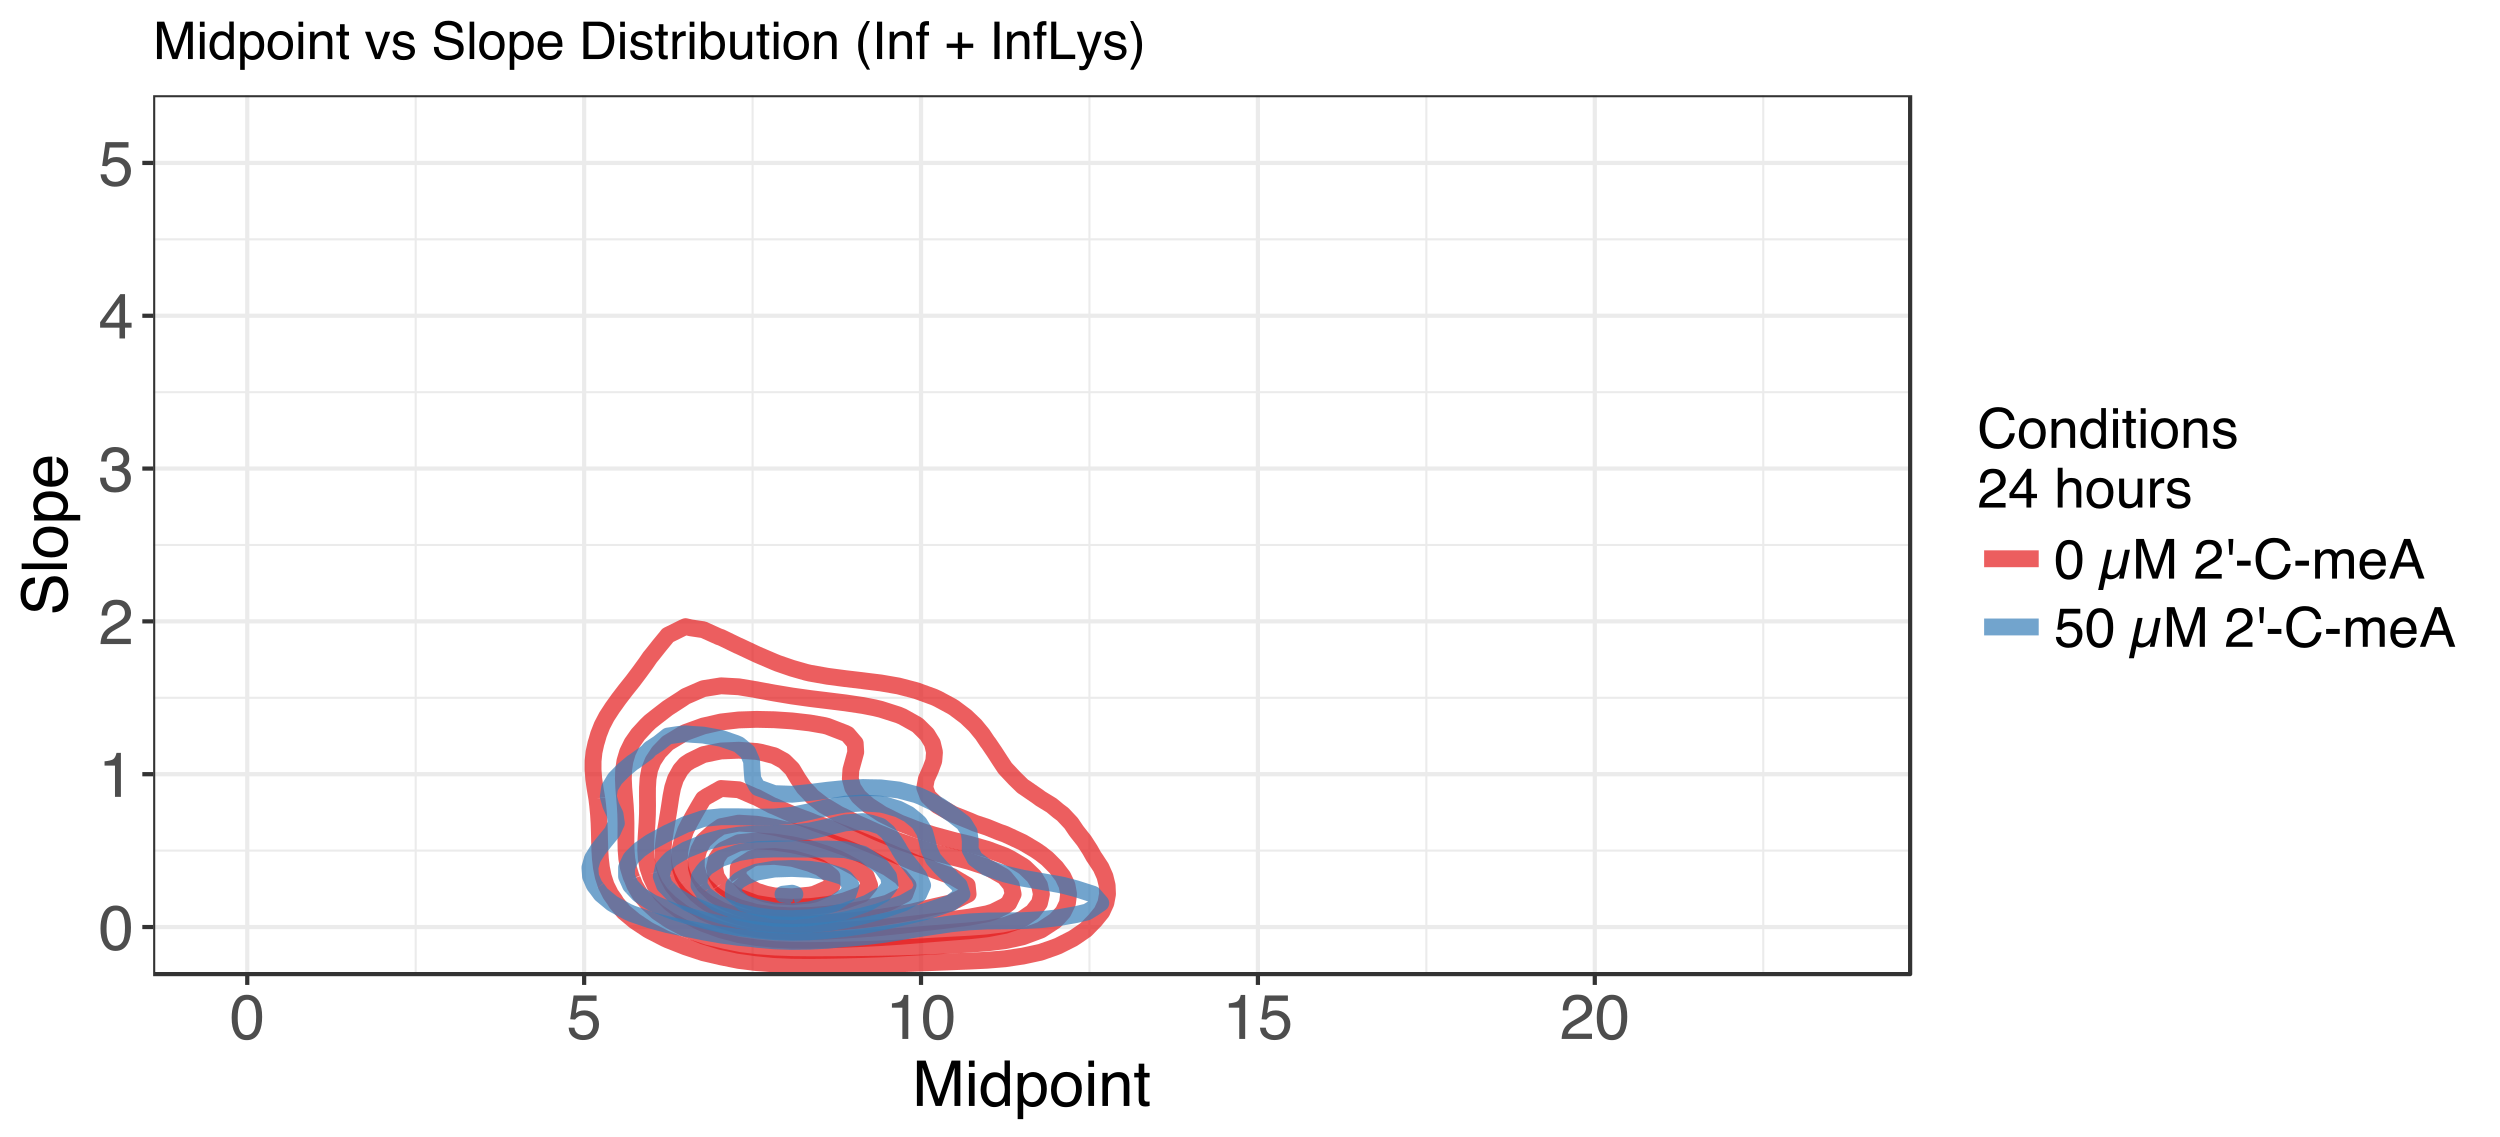 <?xml version="1.0" encoding="UTF-8"?>
<svg xmlns="http://www.w3.org/2000/svg" xmlns:xlink="http://www.w3.org/1999/xlink" width="633pt" height="288pt" viewBox="0 0 633 288" version="1.1">
<defs>
<g>
<symbol overflow="visible" id="glyph0-0">
<path style="stroke:none;" d="M 0.516 0 L 0.516 -11.484 L 9.625 -11.484 L 9.625 0 Z M 8.188 -1.438 L 8.188 -10.047 L 1.953 -10.047 L 1.953 -1.438 Z "/>
</symbol>
<symbol overflow="visible" id="glyph0-1">
<path style="stroke:none;" d="M 4.328 -11.188 C 5.773 -11.188 6.82 -10.594 7.469 -9.406 C 7.969 -8.477 8.219 -7.211 8.219 -5.609 C 8.219 -4.086 7.992 -2.832 7.547 -1.844 C 6.891 -0.406 5.816 0.312 4.328 0.312 C 2.984 0.312 1.984 -0.273 1.328 -1.453 C 0.773 -2.422 0.5 -3.727 0.5 -5.375 C 0.5 -6.645 0.664 -7.734 1 -8.641 C 1.613 -10.336 2.723 -11.188 4.328 -11.188 Z M 4.312 -0.984 C 5.039 -0.984 5.617 -1.305 6.047 -1.953 C 6.484 -2.598 6.703 -3.801 6.703 -5.562 C 6.703 -6.832 6.547 -7.875 6.234 -8.688 C 5.922 -9.508 5.316 -9.922 4.422 -9.922 C 3.586 -9.922 2.977 -9.531 2.594 -8.75 C 2.219 -7.977 2.031 -6.832 2.031 -5.312 C 2.031 -4.176 2.148 -3.258 2.391 -2.562 C 2.766 -1.508 3.406 -0.984 4.312 -0.984 Z "/>
</symbol>
<symbol overflow="visible" id="glyph0-2">
<path style="stroke:none;" d="M 1.531 -7.922 L 1.531 -9 C 2.551 -9.102 3.258 -9.27 3.656 -9.5 C 4.062 -9.727 4.363 -10.273 4.562 -11.141 L 5.672 -11.141 L 5.672 0 L 4.172 0 L 4.172 -7.922 Z "/>
</symbol>
<symbol overflow="visible" id="glyph0-3">
<path style="stroke:none;" d="M 0.5 0 C 0.551 -0.969 0.75 -1.805 1.094 -2.516 C 1.445 -3.234 2.125 -3.883 3.125 -4.469 L 4.625 -5.328 C 5.301 -5.723 5.773 -6.055 6.047 -6.328 C 6.473 -6.766 6.688 -7.258 6.688 -7.812 C 6.688 -8.469 6.488 -8.984 6.094 -9.359 C 5.707 -9.742 5.188 -9.938 4.531 -9.938 C 3.57 -9.938 2.906 -9.57 2.531 -8.844 C 2.332 -8.457 2.223 -7.914 2.203 -7.219 L 0.781 -7.219 C 0.789 -8.195 0.969 -8.992 1.312 -9.609 C 1.926 -10.691 3.004 -11.234 4.547 -11.234 C 5.828 -11.234 6.758 -10.883 7.344 -10.188 C 7.938 -9.5 8.234 -8.727 8.234 -7.875 C 8.234 -6.977 7.922 -6.211 7.297 -5.578 C 6.93 -5.211 6.273 -4.766 5.328 -4.234 L 4.266 -3.641 C 3.754 -3.359 3.352 -3.094 3.062 -2.844 C 2.539 -2.383 2.211 -1.879 2.078 -1.328 L 8.188 -1.328 L 8.188 0 Z "/>
</symbol>
<symbol overflow="visible" id="glyph0-4">
<path style="stroke:none;" d="M 4.156 0.312 C 2.832 0.312 1.875 -0.051 1.281 -0.781 C 0.688 -1.508 0.391 -2.395 0.391 -3.438 L 1.859 -3.438 C 1.922 -2.719 2.055 -2.191 2.266 -1.859 C 2.629 -1.273 3.285 -0.984 4.234 -0.984 C 4.973 -0.984 5.566 -1.18 6.016 -1.578 C 6.461 -1.973 6.688 -2.484 6.688 -3.109 C 6.688 -3.879 6.453 -4.414 5.984 -4.719 C 5.516 -5.031 4.859 -5.188 4.016 -5.188 C 3.922 -5.188 3.828 -5.18 3.734 -5.172 C 3.641 -5.172 3.539 -5.172 3.438 -5.172 L 3.438 -6.406 C 3.582 -6.395 3.703 -6.383 3.797 -6.375 C 3.898 -6.375 4.008 -6.375 4.125 -6.375 C 4.656 -6.375 5.086 -6.457 5.422 -6.625 C 6.016 -6.914 6.312 -7.438 6.312 -8.188 C 6.312 -8.738 6.113 -9.164 5.719 -9.469 C 5.32 -9.77 4.863 -9.922 4.344 -9.922 C 3.406 -9.922 2.754 -9.609 2.391 -8.984 C 2.191 -8.641 2.082 -8.148 2.062 -7.516 L 0.672 -7.516 C 0.672 -8.348 0.836 -9.055 1.172 -9.641 C 1.742 -10.68 2.75 -11.203 4.188 -11.203 C 5.332 -11.203 6.219 -10.945 6.844 -10.438 C 7.469 -9.938 7.781 -9.203 7.781 -8.234 C 7.781 -7.547 7.594 -6.988 7.219 -6.562 C 6.988 -6.301 6.691 -6.094 6.328 -5.938 C 6.922 -5.781 7.379 -5.469 7.703 -5 C 8.035 -4.539 8.203 -3.977 8.203 -3.312 C 8.203 -2.25 7.848 -1.379 7.141 -0.703 C 6.441 -0.023 5.445 0.312 4.156 0.312 Z "/>
</symbol>
<symbol overflow="visible" id="glyph0-5">
<path style="stroke:none;" d="M 5.297 -3.969 L 5.297 -9.031 L 1.703 -3.969 Z M 5.312 0 L 5.312 -2.734 L 0.406 -2.734 L 0.406 -4.109 L 5.531 -11.219 L 6.719 -11.219 L 6.719 -3.969 L 8.375 -3.969 L 8.375 -2.734 L 6.719 -2.734 L 6.719 0 Z "/>
</symbol>
<symbol overflow="visible" id="glyph0-6">
<path style="stroke:none;" d="M 1.984 -2.859 C 2.078 -2.055 2.445 -1.5 3.094 -1.188 C 3.426 -1.031 3.812 -0.953 4.25 -0.953 C 5.082 -0.953 5.695 -1.219 6.094 -1.75 C 6.5 -2.281 6.703 -2.867 6.703 -3.516 C 6.703 -4.297 6.461 -4.898 5.984 -5.328 C 5.516 -5.754 4.945 -5.969 4.281 -5.969 C 3.789 -5.969 3.375 -5.875 3.031 -5.688 C 2.688 -5.5 2.391 -5.238 2.141 -4.906 L 0.922 -4.984 L 1.781 -11 L 7.594 -11 L 7.594 -9.641 L 2.828 -9.641 L 2.359 -6.531 C 2.617 -6.727 2.863 -6.879 3.094 -6.984 C 3.508 -7.148 3.992 -7.234 4.547 -7.234 C 5.566 -7.234 6.43 -6.898 7.141 -6.234 C 7.859 -5.578 8.219 -4.742 8.219 -3.734 C 8.219 -2.672 7.891 -1.734 7.234 -0.922 C 6.586 -0.117 5.547 0.281 4.109 0.281 C 3.203 0.281 2.395 0.023 1.688 -0.484 C 0.988 -1.004 0.598 -1.797 0.516 -2.859 Z "/>
</symbol>
<symbol overflow="visible" id="glyph0-7">
<path style="stroke:none;" d="M 1.188 -11.484 L 3.406 -11.484 L 6.703 -1.781 L 9.984 -11.484 L 12.188 -11.484 L 12.188 0 L 10.703 0 L 10.703 -6.781 C 10.703 -7.008 10.707 -7.395 10.719 -7.938 C 10.727 -8.477 10.734 -9.062 10.734 -9.688 L 7.469 0 L 5.922 0 L 2.625 -9.688 L 2.625 -9.328 C 2.625 -9.047 2.629 -8.617 2.641 -8.047 C 2.66 -7.473 2.672 -7.051 2.672 -6.781 L 2.672 0 L 1.188 0 Z "/>
</symbol>
<symbol overflow="visible" id="glyph0-8">
<path style="stroke:none;" d="M 1.031 -8.328 L 2.469 -8.328 L 2.469 0 L 1.031 0 Z M 1.031 -11.484 L 2.469 -11.484 L 2.469 -9.891 L 1.031 -9.891 Z "/>
</symbol>
<symbol overflow="visible" id="glyph0-9">
<path style="stroke:none;" d="M 1.922 -4.094 C 1.922 -3.195 2.109 -2.445 2.484 -1.844 C 2.867 -1.238 3.484 -0.938 4.328 -0.938 C 4.973 -0.938 5.504 -1.211 5.922 -1.766 C 6.348 -2.328 6.562 -3.133 6.562 -4.188 C 6.562 -5.238 6.344 -6.02 5.906 -6.531 C 5.477 -7.039 4.945 -7.297 4.312 -7.297 C 3.602 -7.297 3.023 -7.023 2.578 -6.484 C 2.141 -5.941 1.922 -5.145 1.922 -4.094 Z M 4.047 -8.516 C 4.68 -8.516 5.219 -8.379 5.656 -8.109 C 5.906 -7.953 6.188 -7.68 6.5 -7.297 L 6.5 -11.516 L 7.859 -11.516 L 7.859 0 L 6.594 0 L 6.594 -1.172 C 6.258 -0.648 5.867 -0.273 5.422 -0.047 C 4.973 0.18 4.461 0.297 3.891 0.297 C 2.953 0.297 2.141 -0.094 1.453 -0.875 C 0.773 -1.664 0.438 -2.711 0.438 -4.016 C 0.438 -5.234 0.75 -6.285 1.375 -7.172 C 2 -8.066 2.891 -8.516 4.047 -8.516 Z "/>
</symbol>
<symbol overflow="visible" id="glyph0-10">
<path style="stroke:none;" d="M 4.562 -0.953 C 5.219 -0.953 5.766 -1.223 6.203 -1.766 C 6.641 -2.316 6.859 -3.141 6.859 -4.234 C 6.859 -4.898 6.758 -5.473 6.562 -5.953 C 6.195 -6.879 5.531 -7.344 4.562 -7.344 C 3.594 -7.344 2.926 -6.852 2.562 -5.875 C 2.375 -5.352 2.281 -4.691 2.281 -3.891 C 2.281 -3.242 2.375 -2.695 2.562 -2.25 C 2.926 -1.383 3.594 -0.953 4.562 -0.953 Z M 0.922 -8.328 L 2.297 -8.328 L 2.297 -7.219 C 2.578 -7.602 2.883 -7.898 3.219 -8.109 C 3.688 -8.422 4.242 -8.578 4.891 -8.578 C 5.836 -8.578 6.641 -8.211 7.297 -7.484 C 7.961 -6.754 8.297 -5.719 8.297 -4.375 C 8.297 -2.551 7.816 -1.25 6.859 -0.469 C 6.254 0.031 5.551 0.281 4.75 0.281 C 4.125 0.281 3.598 0.141 3.172 -0.141 C 2.922 -0.297 2.641 -0.562 2.328 -0.938 L 2.328 3.344 L 0.922 3.344 Z "/>
</symbol>
<symbol overflow="visible" id="glyph0-11">
<path style="stroke:none;" d="M 4.359 -0.906 C 5.285 -0.906 5.922 -1.258 6.266 -1.969 C 6.617 -2.676 6.797 -3.461 6.797 -4.328 C 6.797 -5.109 6.672 -5.742 6.422 -6.234 C 6.023 -7.004 5.344 -7.391 4.375 -7.391 C 3.508 -7.391 2.879 -7.062 2.484 -6.406 C 2.098 -5.75 1.906 -4.957 1.906 -4.031 C 1.906 -3.133 2.098 -2.391 2.484 -1.797 C 2.879 -1.203 3.504 -0.906 4.359 -0.906 Z M 4.406 -8.609 C 5.488 -8.609 6.398 -8.25 7.141 -7.531 C 7.891 -6.812 8.266 -5.754 8.266 -4.359 C 8.266 -3.016 7.938 -1.898 7.281 -1.016 C 6.625 -0.129 5.602 0.312 4.219 0.312 C 3.07 0.312 2.16 -0.078 1.484 -0.859 C 0.805 -1.641 0.469 -2.688 0.469 -4 C 0.469 -5.406 0.82 -6.523 1.531 -7.359 C 2.25 -8.191 3.207 -8.609 4.406 -8.609 Z M 4.359 -8.578 Z "/>
</symbol>
<symbol overflow="visible" id="glyph0-12">
<path style="stroke:none;" d="M 1.031 -8.375 L 2.375 -8.375 L 2.375 -7.188 C 2.77 -7.676 3.188 -8.023 3.625 -8.234 C 4.07 -8.453 4.566 -8.562 5.109 -8.562 C 6.297 -8.562 7.098 -8.145 7.516 -7.312 C 7.742 -6.863 7.859 -6.219 7.859 -5.375 L 7.859 0 L 6.422 0 L 6.422 -5.281 C 6.422 -5.789 6.348 -6.203 6.203 -6.516 C 5.953 -7.035 5.5 -7.297 4.844 -7.297 C 4.508 -7.297 4.234 -7.258 4.016 -7.188 C 3.629 -7.07 3.289 -6.844 3 -6.5 C 2.77 -6.227 2.617 -5.941 2.547 -5.641 C 2.473 -5.348 2.438 -4.93 2.438 -4.391 L 2.438 0 L 1.031 0 Z M 4.344 -8.578 Z "/>
</symbol>
<symbol overflow="visible" id="glyph0-13">
<path style="stroke:none;" d="M 1.312 -10.703 L 2.734 -10.703 L 2.734 -8.375 L 4.078 -8.375 L 4.078 -7.219 L 2.734 -7.219 L 2.734 -1.766 C 2.734 -1.473 2.832 -1.273 3.031 -1.172 C 3.145 -1.117 3.328 -1.094 3.578 -1.094 C 3.648 -1.094 3.723 -1.094 3.797 -1.094 C 3.879 -1.094 3.973 -1.098 4.078 -1.109 L 4.078 0 C 3.91 0.051 3.738 0.086 3.562 0.109 C 3.395 0.129 3.207 0.141 3 0.141 C 2.344 0.141 1.895 -0.023 1.656 -0.359 C 1.426 -0.703 1.312 -1.145 1.312 -1.688 L 1.312 -7.219 L 0.188 -7.219 L 0.188 -8.375 L 1.312 -8.375 Z "/>
</symbol>
<symbol overflow="visible" id="glyph1-0">
<path style="stroke:none;" d="M 0 -0.516 L -11.484 -0.516 L -11.484 -9.625 L 0 -9.625 Z M -1.438 -8.188 L -10.047 -8.188 L -10.047 -1.953 L -1.438 -1.953 Z "/>
</symbol>
<symbol overflow="visible" id="glyph1-1">
<path style="stroke:none;" d="M -3.703 -2.234 C -3.055 -2.273 -2.531 -2.43 -2.125 -2.703 C -1.363 -3.211 -0.984 -4.117 -0.984 -5.422 C -0.984 -6.004 -1.066 -6.535 -1.234 -7.016 C -1.555 -7.941 -2.133 -8.406 -2.969 -8.406 C -3.594 -8.406 -4.035 -8.211 -4.297 -7.828 C -4.555 -7.43 -4.785 -6.812 -4.984 -5.969 L -5.328 -4.406 C -5.555 -3.395 -5.812 -2.676 -6.094 -2.25 C -6.57 -1.52 -7.285 -1.156 -8.234 -1.156 C -9.266 -1.156 -10.109 -1.508 -10.766 -2.219 C -11.43 -2.938 -11.766 -3.953 -11.766 -5.266 C -11.766 -6.461 -11.473 -7.484 -10.891 -8.328 C -10.316 -9.172 -9.391 -9.594 -8.109 -9.594 L -8.109 -8.125 C -8.723 -8.051 -9.195 -7.883 -9.531 -7.625 C -10.125 -7.156 -10.422 -6.352 -10.422 -5.219 C -10.422 -4.301 -10.227 -3.641 -9.844 -3.234 C -9.457 -2.836 -9.008 -2.641 -8.5 -2.641 C -7.938 -2.641 -7.523 -2.875 -7.266 -3.344 C -7.098 -3.645 -6.891 -4.336 -6.641 -5.422 L -6.281 -7.031 C -6.102 -7.812 -5.859 -8.41 -5.547 -8.828 C -5.016 -9.555 -4.238 -9.922 -3.219 -9.922 C -1.945 -9.922 -1.035 -9.457 -0.484 -8.531 C 0.066 -7.613 0.344 -6.539 0.344 -5.312 C 0.344 -3.883 -0.023 -2.77 -0.766 -1.969 C -1.484 -1.156 -2.461 -0.758 -3.703 -0.781 Z M -11.797 -5.375 Z "/>
</symbol>
<symbol overflow="visible" id="glyph1-2">
<path style="stroke:none;" d="M -11.484 -1.078 L -11.484 -2.484 L 0 -2.484 L 0 -1.078 Z "/>
</symbol>
<symbol overflow="visible" id="glyph1-3">
<path style="stroke:none;" d="M -0.906 -4.359 C -0.906 -5.285 -1.258 -5.922 -1.969 -6.266 C -2.676 -6.617 -3.461 -6.797 -4.328 -6.797 C -5.109 -6.797 -5.742 -6.672 -6.234 -6.422 C -7.004 -6.023 -7.391 -5.344 -7.391 -4.375 C -7.391 -3.508 -7.062 -2.879 -6.406 -2.484 C -5.75 -2.098 -4.957 -1.906 -4.031 -1.906 C -3.133 -1.906 -2.391 -2.098 -1.797 -2.484 C -1.203 -2.879 -0.906 -3.504 -0.906 -4.359 Z M -8.609 -4.406 C -8.609 -5.488 -8.25 -6.398 -7.531 -7.141 C -6.812 -7.891 -5.754 -8.266 -4.359 -8.266 C -3.016 -8.266 -1.898 -7.938 -1.016 -7.281 C -0.129 -6.625 0.312 -5.602 0.312 -4.219 C 0.312 -3.07 -0.078 -2.16 -0.859 -1.484 C -1.641 -0.805 -2.688 -0.469 -4 -0.469 C -5.406 -0.469 -6.523 -0.82 -7.359 -1.531 C -8.191 -2.25 -8.609 -3.207 -8.609 -4.406 Z M -8.578 -4.359 Z "/>
</symbol>
<symbol overflow="visible" id="glyph1-4">
<path style="stroke:none;" d="M -0.953 -4.562 C -0.953 -5.219 -1.223 -5.766 -1.766 -6.203 C -2.316 -6.641 -3.141 -6.859 -4.234 -6.859 C -4.898 -6.859 -5.473 -6.758 -5.953 -6.562 C -6.879 -6.195 -7.344 -5.531 -7.344 -4.562 C -7.344 -3.594 -6.852 -2.926 -5.875 -2.562 C -5.352 -2.375 -4.691 -2.281 -3.891 -2.281 C -3.242 -2.281 -2.695 -2.375 -2.25 -2.562 C -1.383 -2.926 -0.953 -3.594 -0.953 -4.562 Z M -8.328 -0.922 L -8.328 -2.297 L -7.219 -2.297 C -7.602 -2.578 -7.898 -2.883 -8.109 -3.219 C -8.422 -3.688 -8.578 -4.242 -8.578 -4.891 C -8.578 -5.836 -8.211 -6.641 -7.484 -7.297 C -6.754 -7.961 -5.719 -8.297 -4.375 -8.297 C -2.551 -8.297 -1.25 -7.816 -0.469 -6.859 C 0.031 -6.254 0.281 -5.551 0.281 -4.75 C 0.281 -4.125 0.141 -3.598 -0.141 -3.172 C -0.297 -2.922 -0.562 -2.641 -0.938 -2.328 L 3.344 -2.328 L 3.344 -0.922 Z "/>
</symbol>
<symbol overflow="visible" id="glyph1-5">
<path style="stroke:none;" d="M -8.562 -4.516 C -8.562 -5.109 -8.422 -5.68 -8.141 -6.234 C -7.859 -6.797 -7.5 -7.223 -7.062 -7.516 C -6.633 -7.797 -6.141 -7.984 -5.578 -8.078 C -5.191 -8.16 -4.578 -8.203 -3.734 -8.203 L -3.734 -2.078 C -2.891 -2.098 -2.207 -2.297 -1.688 -2.672 C -1.176 -3.047 -0.922 -3.629 -0.922 -4.422 C -0.922 -5.148 -1.164 -5.734 -1.656 -6.172 C -1.938 -6.422 -2.258 -6.598 -2.625 -6.703 L -2.625 -8.094 C -2.32 -8.051 -1.977 -7.926 -1.594 -7.719 C -1.219 -7.52 -0.91 -7.289 -0.672 -7.031 C -0.254 -6.602 0.023 -6.078 0.172 -5.453 C 0.254 -5.109 0.297 -4.723 0.297 -4.297 C 0.297 -3.254 -0.082 -2.367 -0.844 -1.641 C -1.602 -0.922 -2.664 -0.562 -4.031 -0.562 C -5.375 -0.562 -6.461 -0.926 -7.297 -1.656 C -8.141 -2.383 -8.562 -3.336 -8.562 -4.516 Z M -4.859 -6.766 C -5.461 -6.703 -5.945 -6.566 -6.312 -6.359 C -6.988 -5.973 -7.328 -5.332 -7.328 -4.438 C -7.328 -3.789 -7.094 -3.25 -6.625 -2.812 C -6.164 -2.375 -5.578 -2.141 -4.859 -2.109 Z M -8.578 -4.391 Z "/>
</symbol>
<symbol overflow="visible" id="glyph2-0">
<path style="stroke:none;" d="M 0.453 0 L 0.453 -10.047 L 8.422 -10.047 L 8.422 0 Z M 7.172 -1.266 L 7.172 -8.781 L 1.703 -8.781 L 1.703 -1.266 Z "/>
</symbol>
<symbol overflow="visible" id="glyph2-1">
<path style="stroke:none;" d="M 5.297 -10.312 C 6.566 -10.312 7.551 -9.977 8.25 -9.312 C 8.957 -8.645 9.348 -7.883 9.422 -7.031 L 8.094 -7.031 C 7.945 -7.676 7.648 -8.188 7.203 -8.562 C 6.754 -8.945 6.125 -9.141 5.312 -9.141 C 4.32 -9.141 3.52 -8.789 2.906 -8.094 C 2.301 -7.395 2 -6.328 2 -4.891 C 2 -3.711 2.273 -2.758 2.828 -2.031 C 3.379 -1.301 4.195 -0.938 5.281 -0.938 C 6.281 -0.938 7.047 -1.32 7.578 -2.094 C 7.848 -2.5 8.055 -3.031 8.203 -3.688 L 9.516 -3.688 C 9.398 -2.633 9.008 -1.75 8.344 -1.031 C 7.551 -0.164 6.477 0.266 5.125 0.266 C 3.957 0.266 2.977 -0.086 2.188 -0.797 C 1.133 -1.734 0.609 -3.176 0.609 -5.125 C 0.609 -6.602 1.004 -7.816 1.797 -8.766 C 2.641 -9.797 3.805 -10.312 5.297 -10.312 Z M 5.031 -10.312 Z "/>
</symbol>
<symbol overflow="visible" id="glyph2-2">
<path style="stroke:none;" d="M 3.812 -0.797 C 4.625 -0.797 5.18 -1.102 5.484 -1.719 C 5.785 -2.332 5.938 -3.02 5.938 -3.781 C 5.938 -4.469 5.828 -5.023 5.609 -5.453 C 5.266 -6.117 4.672 -6.453 3.828 -6.453 C 3.066 -6.453 2.516 -6.164 2.172 -5.594 C 1.836 -5.02 1.672 -4.328 1.672 -3.516 C 1.672 -2.742 1.836 -2.098 2.172 -1.578 C 2.516 -1.055 3.062 -0.797 3.812 -0.797 Z M 3.859 -7.531 C 4.797 -7.531 5.586 -7.211 6.234 -6.578 C 6.891 -5.953 7.219 -5.031 7.219 -3.812 C 7.219 -2.633 6.93 -1.66 6.359 -0.891 C 5.785 -0.117 4.895 0.266 3.688 0.266 C 2.688 0.266 1.891 -0.07 1.297 -0.75 C 0.703 -1.438 0.406 -2.352 0.406 -3.5 C 0.406 -4.727 0.719 -5.707 1.344 -6.438 C 1.969 -7.164 2.805 -7.531 3.859 -7.531 Z M 3.812 -7.5 Z "/>
</symbol>
<symbol overflow="visible" id="glyph2-3">
<path style="stroke:none;" d="M 0.906 -7.328 L 2.078 -7.328 L 2.078 -6.281 C 2.422 -6.707 2.785 -7.016 3.172 -7.203 C 3.555 -7.391 3.988 -7.484 4.469 -7.484 C 5.5 -7.484 6.195 -7.125 6.562 -6.406 C 6.77 -6 6.875 -5.43 6.875 -4.703 L 6.875 0 L 5.625 0 L 5.625 -4.609 C 5.625 -5.055 5.555 -5.414 5.422 -5.688 C 5.203 -6.145 4.805 -6.375 4.234 -6.375 C 3.941 -6.375 3.703 -6.348 3.516 -6.297 C 3.18 -6.191 2.883 -5.988 2.625 -5.688 C 2.414 -5.445 2.281 -5.195 2.219 -4.938 C 2.164 -4.676 2.141 -4.305 2.141 -3.828 L 2.141 0 L 0.906 0 Z M 3.797 -7.5 Z "/>
</symbol>
<symbol overflow="visible" id="glyph2-4">
<path style="stroke:none;" d="M 1.688 -3.578 C 1.688 -2.797 1.852 -2.141 2.188 -1.609 C 2.52 -1.078 3.051 -0.812 3.781 -0.812 C 4.352 -0.812 4.82 -1.055 5.188 -1.547 C 5.551 -2.035 5.734 -2.738 5.734 -3.656 C 5.734 -4.582 5.539 -5.266 5.156 -5.703 C 4.781 -6.148 4.316 -6.375 3.766 -6.375 C 3.148 -6.375 2.648 -6.133 2.266 -5.656 C 1.879 -5.188 1.688 -4.492 1.688 -3.578 Z M 3.531 -7.453 C 4.094 -7.453 4.562 -7.332 4.938 -7.094 C 5.156 -6.957 5.406 -6.719 5.688 -6.375 L 5.688 -10.078 L 6.875 -10.078 L 6.875 0 L 5.766 0 L 5.766 -1.016 C 5.473 -0.566 5.129 -0.238 4.734 -0.031 C 4.348 0.164 3.898 0.266 3.391 0.266 C 2.578 0.266 1.875 -0.078 1.281 -0.766 C 0.688 -1.453 0.391 -2.363 0.391 -3.5 C 0.391 -4.57 0.66 -5.5 1.203 -6.281 C 1.742 -7.062 2.52 -7.453 3.531 -7.453 Z "/>
</symbol>
<symbol overflow="visible" id="glyph2-5">
<path style="stroke:none;" d="M 0.906 -7.281 L 2.156 -7.281 L 2.156 0 L 0.906 0 Z M 0.906 -10.047 L 2.156 -10.047 L 2.156 -8.641 L 0.906 -8.641 Z "/>
</symbol>
<symbol overflow="visible" id="glyph2-6">
<path style="stroke:none;" d="M 1.156 -9.359 L 2.391 -9.359 L 2.391 -7.328 L 3.562 -7.328 L 3.562 -6.312 L 2.391 -6.312 L 2.391 -1.531 C 2.391 -1.281 2.477 -1.113 2.656 -1.031 C 2.75 -0.977 2.906 -0.953 3.125 -0.953 C 3.188 -0.953 3.25 -0.953 3.312 -0.953 C 3.383 -0.953 3.469 -0.957 3.562 -0.969 L 3.562 0 C 3.414 0.039 3.266 0.066 3.109 0.078 C 2.961 0.098 2.801 0.109 2.625 0.109 C 2.051 0.109 1.66 -0.035 1.453 -0.328 C 1.254 -0.617 1.156 -1 1.156 -1.469 L 1.156 -6.312 L 0.156 -6.312 L 0.156 -7.328 L 1.156 -7.328 Z "/>
</symbol>
<symbol overflow="visible" id="glyph2-7">
<path style="stroke:none;" d="M 1.641 -2.297 C 1.672 -1.891 1.77 -1.578 1.938 -1.359 C 2.25 -0.961 2.789 -0.766 3.562 -0.766 C 4.008 -0.766 4.406 -0.863 4.75 -1.062 C 5.102 -1.258 5.281 -1.562 5.281 -1.969 C 5.281 -2.289 5.141 -2.531 4.859 -2.688 C 4.68 -2.789 4.332 -2.91 3.812 -3.047 L 2.828 -3.281 C 2.203 -3.438 1.742 -3.613 1.453 -3.812 C 0.922 -4.145 0.656 -4.602 0.656 -5.188 C 0.656 -5.883 0.906 -6.445 1.406 -6.875 C 1.906 -7.301 2.578 -7.516 3.422 -7.516 C 4.523 -7.516 5.316 -7.191 5.797 -6.547 C 6.109 -6.129 6.258 -5.688 6.25 -5.219 L 5.094 -5.219 C 5.062 -5.5 4.961 -5.75 4.797 -5.969 C 4.516 -6.289 4.023 -6.453 3.328 -6.453 C 2.859 -6.453 2.504 -6.363 2.266 -6.188 C 2.023 -6.008 1.906 -5.773 1.906 -5.484 C 1.906 -5.172 2.062 -4.914 2.375 -4.719 C 2.562 -4.602 2.832 -4.504 3.188 -4.422 L 4 -4.219 C 4.883 -4.008 5.477 -3.805 5.781 -3.609 C 6.258 -3.285 6.5 -2.789 6.5 -2.125 C 6.5 -1.469 6.25 -0.898 5.75 -0.422 C 5.258 0.047 4.508 0.281 3.5 0.281 C 2.406 0.281 1.629 0.035 1.172 -0.453 C 0.723 -0.953 0.484 -1.566 0.453 -2.297 Z M 3.453 -7.5 Z "/>
</symbol>
<symbol overflow="visible" id="glyph2-8">
<path style="stroke:none;" d="M 0.438 0 C 0.477 -0.844 0.648 -1.578 0.953 -2.203 C 1.266 -2.828 1.859 -3.395 2.734 -3.906 L 4.047 -4.656 C 4.629 -5 5.039 -5.289 5.281 -5.531 C 5.656 -5.914 5.844 -6.352 5.844 -6.844 C 5.844 -7.406 5.672 -7.852 5.328 -8.188 C 4.984 -8.531 4.531 -8.703 3.969 -8.703 C 3.125 -8.703 2.539 -8.379 2.219 -7.734 C 2.039 -7.391 1.941 -6.914 1.922 -6.312 L 0.672 -6.312 C 0.691 -7.164 0.852 -7.863 1.156 -8.406 C 1.688 -9.352 2.625 -9.828 3.969 -9.828 C 5.094 -9.828 5.91 -9.52 6.422 -8.906 C 6.941 -8.301 7.203 -7.629 7.203 -6.891 C 7.203 -6.109 6.926 -5.438 6.375 -4.875 C 6.062 -4.551 5.488 -4.16 4.656 -3.703 L 3.719 -3.188 C 3.281 -2.938 2.93 -2.703 2.672 -2.484 C 2.211 -2.086 1.926 -1.645 1.812 -1.156 L 7.156 -1.156 L 7.156 0 Z "/>
</symbol>
<symbol overflow="visible" id="glyph2-9">
<path style="stroke:none;" d="M 4.625 -3.469 L 4.625 -7.906 L 1.484 -3.469 Z M 4.656 0 L 4.656 -2.391 L 0.359 -2.391 L 0.359 -3.594 L 4.844 -9.812 L 5.875 -9.812 L 5.875 -3.469 L 7.328 -3.469 L 7.328 -2.391 L 5.875 -2.391 L 5.875 0 Z "/>
</symbol>
<symbol overflow="visible" id="glyph2-10">
<path style="stroke:none;" d=""/>
</symbol>
<symbol overflow="visible" id="glyph2-11">
<path style="stroke:none;" d="M 0.906 -10.078 L 2.141 -10.078 L 2.141 -6.328 C 2.43 -6.703 2.691 -6.961 2.922 -7.109 C 3.316 -7.367 3.812 -7.5 4.406 -7.5 C 5.469 -7.5 6.188 -7.129 6.562 -6.391 C 6.77 -5.984 6.875 -5.422 6.875 -4.703 L 6.875 0 L 5.609 0 L 5.609 -4.609 C 5.609 -5.148 5.539 -5.547 5.406 -5.797 C 5.176 -6.203 4.754 -6.406 4.141 -6.406 C 3.629 -6.406 3.164 -6.227 2.75 -5.875 C 2.344 -5.52 2.141 -4.859 2.141 -3.891 L 2.141 0 L 0.906 0 Z "/>
</symbol>
<symbol overflow="visible" id="glyph2-12">
<path style="stroke:none;" d="M 2.141 -7.328 L 2.141 -2.469 C 2.141 -2.094 2.195 -1.785 2.312 -1.547 C 2.531 -1.109 2.938 -0.891 3.531 -0.891 C 4.383 -0.891 4.969 -1.27 5.281 -2.031 C 5.445 -2.445 5.531 -3.008 5.531 -3.719 L 5.531 -7.328 L 6.766 -7.328 L 6.766 0 L 5.609 0 L 5.625 -1.078 C 5.457 -0.797 5.258 -0.562 5.031 -0.375 C 4.562 0.008 3.988 0.203 3.312 0.203 C 2.27 0.203 1.562 -0.145 1.188 -0.844 C 0.977 -1.219 0.875 -1.719 0.875 -2.344 L 0.875 -7.328 Z M 3.828 -7.5 Z "/>
</symbol>
<symbol overflow="visible" id="glyph2-13">
<path style="stroke:none;" d="M 0.938 -7.328 L 2.109 -7.328 L 2.109 -6.062 C 2.203 -6.301 2.438 -6.598 2.812 -6.953 C 3.188 -7.305 3.617 -7.484 4.109 -7.484 C 4.129 -7.484 4.164 -7.477 4.219 -7.469 C 4.27 -7.469 4.363 -7.461 4.5 -7.453 L 4.5 -6.156 C 4.426 -6.164 4.359 -6.172 4.297 -6.172 C 4.234 -6.18 4.164 -6.188 4.094 -6.188 C 3.477 -6.188 3.004 -5.984 2.672 -5.578 C 2.336 -5.18 2.172 -4.727 2.172 -4.219 L 2.172 0 L 0.938 0 Z "/>
</symbol>
<symbol overflow="visible" id="glyph2-14">
<path style="stroke:none;" d="M 3.781 -9.797 C 5.051 -9.797 5.969 -9.27 6.531 -8.219 C 6.969 -7.414 7.188 -6.312 7.188 -4.906 C 7.188 -3.57 6.988 -2.473 6.594 -1.609 C 6.02 -0.359 5.082 0.266 3.781 0.266 C 2.602 0.266 1.727 -0.242 1.156 -1.266 C 0.676 -2.117 0.438 -3.266 0.438 -4.703 C 0.438 -5.805 0.582 -6.758 0.875 -7.562 C 1.406 -9.051 2.375 -9.797 3.781 -9.797 Z M 3.781 -0.859 C 4.414 -0.859 4.922 -1.141 5.297 -1.703 C 5.672 -2.266 5.859 -3.316 5.859 -4.859 C 5.859 -5.973 5.723 -6.891 5.453 -7.609 C 5.18 -8.328 4.648 -8.688 3.859 -8.688 C 3.141 -8.688 2.609 -8.344 2.266 -7.656 C 1.93 -6.977 1.766 -5.977 1.766 -4.656 C 1.766 -3.656 1.875 -2.852 2.094 -2.25 C 2.414 -1.32 2.977 -0.859 3.781 -0.859 Z "/>
</symbol>
<symbol overflow="visible" id="glyph2-15">
<path style="stroke:none;" d="M 2.953 -7.312 L 1.844 -2.141 C 1.82 -2.055 1.805 -1.984 1.797 -1.922 C 1.797 -1.867 1.797 -1.812 1.797 -1.75 C 1.797 -1.531 1.836 -1.352 1.922 -1.219 C 2.086 -0.988 2.391 -0.875 2.828 -0.875 C 3.492 -0.875 4.055 -1.113 4.516 -1.594 C 4.973 -2.082 5.27 -2.648 5.406 -3.297 L 6.281 -7.312 L 7.531 -7.312 L 5.969 0 L 4.781 0 L 5.062 -1.234 C 4.969 -1.035 4.754 -0.797 4.422 -0.516 C 3.859 -0.047 3.238 0.188 2.562 0.188 C 2.344 0.188 2.117 0.145 1.891 0.062 C 1.672 -0.008 1.508 -0.094 1.406 -0.188 L 0.75 2.891 L -0.516 2.891 L 1.703 -7.312 Z "/>
</symbol>
<symbol overflow="visible" id="glyph2-16">
<path style="stroke:none;" d="M 1.031 -10.047 L 2.984 -10.047 L 5.859 -1.547 L 8.734 -10.047 L 10.656 -10.047 L 10.656 0 L 9.359 0 L 9.359 -5.922 C 9.359 -6.129 9.363 -6.469 9.375 -6.938 C 9.383 -7.414 9.391 -7.926 9.391 -8.469 L 6.531 0 L 5.188 0 L 2.297 -8.469 L 2.297 -8.156 C 2.297 -7.914 2.301 -7.539 2.312 -7.031 C 2.32 -6.531 2.328 -6.16 2.328 -5.922 L 2.328 0 L 1.031 0 Z "/>
</symbol>
<symbol overflow="visible" id="glyph2-17">
<path style="stroke:none;" d="M 2.312 -10.047 L 2.078 -6.016 L 1.297 -6.016 L 1.062 -10.047 Z "/>
</symbol>
<symbol overflow="visible" id="glyph2-18">
<path style="stroke:none;" d="M 0.578 -4.531 L 4.016 -4.531 L 4.016 -3.266 L 0.578 -3.266 Z "/>
</symbol>
<symbol overflow="visible" id="glyph2-19">
<path style="stroke:none;" d="M 0.906 -7.328 L 2.125 -7.328 L 2.125 -6.281 C 2.414 -6.645 2.676 -6.906 2.906 -7.062 C 3.312 -7.344 3.773 -7.484 4.297 -7.484 C 4.879 -7.484 5.348 -7.344 5.703 -7.062 C 5.898 -6.895 6.082 -6.648 6.25 -6.328 C 6.52 -6.723 6.836 -7.016 7.203 -7.203 C 7.578 -7.391 7.992 -7.484 8.453 -7.484 C 9.441 -7.484 10.113 -7.129 10.469 -6.422 C 10.656 -6.035 10.75 -5.52 10.75 -4.875 L 10.75 0 L 9.469 0 L 9.469 -5.094 C 9.469 -5.57 9.348 -5.898 9.109 -6.078 C 8.867 -6.266 8.57 -6.359 8.219 -6.359 C 7.738 -6.359 7.32 -6.195 6.969 -5.875 C 6.625 -5.551 6.453 -5.016 6.453 -4.266 L 6.453 0 L 5.203 0 L 5.203 -4.781 C 5.203 -5.281 5.141 -5.641 5.016 -5.859 C 4.828 -6.203 4.477 -6.375 3.969 -6.375 C 3.508 -6.375 3.086 -6.191 2.703 -5.828 C 2.328 -5.473 2.141 -4.828 2.141 -3.891 L 2.141 0 L 0.906 0 Z "/>
</symbol>
<symbol overflow="visible" id="glyph2-20">
<path style="stroke:none;" d="M 3.953 -7.484 C 4.473 -7.484 4.973 -7.359 5.453 -7.109 C 5.941 -6.867 6.316 -6.555 6.578 -6.172 C 6.828 -5.805 6.988 -5.375 7.062 -4.875 C 7.133 -4.539 7.172 -4.004 7.172 -3.266 L 1.812 -3.266 C 1.832 -2.523 2.004 -1.93 2.328 -1.484 C 2.66 -1.035 3.172 -0.812 3.859 -0.812 C 4.504 -0.812 5.02 -1.02 5.406 -1.438 C 5.625 -1.688 5.773 -1.973 5.859 -2.297 L 7.078 -2.297 C 7.047 -2.023 6.938 -1.723 6.75 -1.391 C 6.57 -1.066 6.375 -0.801 6.156 -0.594 C 5.781 -0.227 5.316 0.02 4.766 0.156 C 4.473 0.227 4.141 0.266 3.766 0.266 C 2.848 0.266 2.07 -0.066 1.438 -0.734 C 0.812 -1.398 0.5 -2.328 0.5 -3.516 C 0.5 -4.691 0.816 -5.645 1.453 -6.375 C 2.086 -7.113 2.922 -7.484 3.953 -7.484 Z M 5.906 -4.25 C 5.863 -4.781 5.75 -5.207 5.562 -5.531 C 5.227 -6.113 4.664 -6.406 3.875 -6.406 C 3.312 -6.406 2.836 -6.203 2.453 -5.797 C 2.066 -5.391 1.863 -4.875 1.844 -4.25 Z M 3.828 -7.5 Z "/>
</symbol>
<symbol overflow="visible" id="glyph2-21">
<path style="stroke:none;" d="M 6.219 -4.109 L 4.703 -8.547 L 3.078 -4.109 Z M 3.984 -10.047 L 5.531 -10.047 L 9.172 0 L 7.672 0 L 6.656 -3.016 L 2.688 -3.016 L 1.594 0 L 0.203 0 Z M 4.688 -10.047 Z "/>
</symbol>
<symbol overflow="visible" id="glyph2-22">
<path style="stroke:none;" d="M 1.734 -2.5 C 1.816 -1.789 2.141 -1.305 2.703 -1.047 C 2.992 -0.898 3.332 -0.828 3.719 -0.828 C 4.445 -0.828 4.984 -1.062 5.328 -1.531 C 5.68 -2 5.859 -2.516 5.859 -3.078 C 5.859 -3.766 5.648 -4.289 5.234 -4.656 C 4.816 -5.031 4.316 -5.219 3.734 -5.219 C 3.316 -5.219 2.953 -5.133 2.641 -4.969 C 2.336 -4.812 2.082 -4.586 1.875 -4.297 L 0.812 -4.359 L 1.547 -9.625 L 6.641 -9.625 L 6.641 -8.438 L 2.469 -8.438 L 2.062 -5.719 C 2.289 -5.883 2.504 -6.016 2.703 -6.109 C 3.066 -6.254 3.488 -6.328 3.969 -6.328 C 4.863 -6.328 5.625 -6.035 6.25 -5.453 C 6.875 -4.879 7.188 -4.148 7.188 -3.266 C 7.188 -2.336 6.898 -1.52 6.328 -0.812 C 5.754 -0.102 4.844 0.25 3.594 0.25 C 2.801 0.25 2.098 0.023 1.484 -0.422 C 0.867 -0.867 0.523 -1.562 0.453 -2.5 Z "/>
</symbol>
<symbol overflow="visible" id="glyph3-0">
<path style="stroke:none;" d="M 0.422 0 L 0.422 -9.469 L 7.938 -9.469 L 7.938 0 Z M 6.75 -1.188 L 6.75 -8.281 L 1.609 -8.281 L 1.609 -1.188 Z "/>
</symbol>
<symbol overflow="visible" id="glyph3-1">
<path style="stroke:none;" d="M 0.969 -9.469 L 2.812 -9.469 L 5.531 -1.469 L 8.234 -9.469 L 10.047 -9.469 L 10.047 0 L 8.828 0 L 8.828 -5.594 C 8.828 -5.781 8.832 -6.098 8.844 -6.547 C 8.852 -6.992 8.859 -7.473 8.859 -7.984 L 6.156 0 L 4.891 0 L 2.172 -7.984 L 2.172 -7.703 C 2.172 -7.461 2.176 -7.102 2.188 -6.625 C 2.195 -6.156 2.203 -5.812 2.203 -5.594 L 2.203 0 L 0.969 0 Z "/>
</symbol>
<symbol overflow="visible" id="glyph3-2">
<path style="stroke:none;" d="M 0.844 -6.875 L 2.031 -6.875 L 2.031 0 L 0.844 0 Z M 0.844 -9.469 L 2.031 -9.469 L 2.031 -8.156 L 0.844 -8.156 Z "/>
</symbol>
<symbol overflow="visible" id="glyph3-3">
<path style="stroke:none;" d="M 1.578 -3.375 C 1.578 -2.633 1.734 -2.016 2.047 -1.516 C 2.367 -1.016 2.875 -0.766 3.562 -0.766 C 4.102 -0.766 4.547 -0.992 4.891 -1.453 C 5.234 -1.922 5.406 -2.586 5.406 -3.453 C 5.406 -4.316 5.227 -4.957 4.875 -5.375 C 4.52 -5.801 4.078 -6.016 3.547 -6.016 C 2.961 -6.016 2.488 -5.789 2.125 -5.344 C 1.758 -4.895 1.578 -4.238 1.578 -3.375 Z M 3.328 -7.031 C 3.859 -7.031 4.301 -6.914 4.656 -6.688 C 4.863 -6.562 5.098 -6.336 5.359 -6.016 L 5.359 -9.5 L 6.484 -9.5 L 6.484 0 L 5.438 0 L 5.438 -0.953 C 5.164 -0.535 4.844 -0.227 4.469 -0.031 C 4.102 0.156 3.68 0.25 3.203 0.25 C 2.43 0.25 1.766 -0.07 1.203 -0.719 C 0.641 -1.375 0.359 -2.238 0.359 -3.312 C 0.359 -4.312 0.613 -5.18 1.125 -5.922 C 1.645 -6.66 2.379 -7.031 3.328 -7.031 Z "/>
</symbol>
<symbol overflow="visible" id="glyph3-4">
<path style="stroke:none;" d="M 3.766 -0.781 C 4.305 -0.781 4.754 -1.004 5.109 -1.453 C 5.473 -1.91 5.656 -2.594 5.656 -3.5 C 5.656 -4.039 5.578 -4.508 5.422 -4.906 C 5.117 -5.664 4.566 -6.047 3.766 -6.047 C 2.961 -6.047 2.41 -5.645 2.109 -4.844 C 1.953 -4.414 1.875 -3.867 1.875 -3.203 C 1.875 -2.672 1.953 -2.219 2.109 -1.844 C 2.41 -1.133 2.961 -0.781 3.766 -0.781 Z M 0.766 -6.875 L 1.891 -6.875 L 1.891 -5.953 C 2.117 -6.266 2.375 -6.508 2.656 -6.688 C 3.039 -6.945 3.5 -7.078 4.031 -7.078 C 4.812 -7.078 5.473 -6.773 6.016 -6.172 C 6.566 -5.578 6.844 -4.723 6.844 -3.609 C 6.844 -2.098 6.445 -1.02 5.656 -0.375 C 5.156 0.031 4.578 0.234 3.922 0.234 C 3.398 0.234 2.961 0.117 2.609 -0.109 C 2.398 -0.234 2.172 -0.457 1.922 -0.781 L 1.922 2.75 L 0.766 2.75 Z "/>
</symbol>
<symbol overflow="visible" id="glyph3-5">
<path style="stroke:none;" d="M 3.594 -0.75 C 4.363 -0.75 4.891 -1.039 5.172 -1.625 C 5.461 -2.207 5.609 -2.852 5.609 -3.562 C 5.609 -4.207 5.504 -4.734 5.297 -5.141 C 4.961 -5.773 4.398 -6.094 3.609 -6.094 C 2.898 -6.094 2.383 -5.82 2.062 -5.281 C 1.738 -4.738 1.578 -4.082 1.578 -3.312 C 1.578 -2.582 1.738 -1.973 2.062 -1.484 C 2.383 -0.992 2.895 -0.75 3.594 -0.75 Z M 3.641 -7.109 C 4.523 -7.109 5.273 -6.812 5.891 -6.219 C 6.504 -5.625 6.812 -4.75 6.812 -3.594 C 6.812 -2.477 6.539 -1.555 6 -0.828 C 5.457 -0.109 4.617 0.25 3.484 0.25 C 2.535 0.25 1.781 -0.066 1.219 -0.703 C 0.656 -1.348 0.375 -2.211 0.375 -3.297 C 0.375 -4.461 0.664 -5.391 1.25 -6.078 C 1.844 -6.766 2.641 -7.109 3.641 -7.109 Z M 3.594 -7.078 Z "/>
</symbol>
<symbol overflow="visible" id="glyph3-6">
<path style="stroke:none;" d="M 0.844 -6.906 L 1.953 -6.906 L 1.953 -5.922 C 2.273 -6.328 2.617 -6.617 2.984 -6.797 C 3.359 -6.973 3.766 -7.062 4.203 -7.062 C 5.18 -7.062 5.848 -6.719 6.203 -6.031 C 6.391 -5.656 6.484 -5.117 6.484 -4.422 L 6.484 0 L 5.297 0 L 5.297 -4.359 C 5.297 -4.773 5.234 -5.113 5.109 -5.375 C 4.898 -5.801 4.523 -6.016 3.984 -6.016 C 3.711 -6.016 3.488 -5.988 3.312 -5.938 C 3 -5.844 2.719 -5.648 2.469 -5.359 C 2.281 -5.129 2.156 -4.895 2.094 -4.656 C 2.039 -4.414 2.016 -4.066 2.016 -3.609 L 2.016 0 L 0.844 0 Z M 3.578 -7.078 Z "/>
</symbol>
<symbol overflow="visible" id="glyph3-7">
<path style="stroke:none;" d="M 1.078 -8.828 L 2.25 -8.828 L 2.25 -6.906 L 3.359 -6.906 L 3.359 -5.953 L 2.25 -5.953 L 2.25 -1.453 C 2.25 -1.211 2.332 -1.051 2.5 -0.969 C 2.594 -0.914 2.742 -0.891 2.953 -0.891 C 3.004 -0.891 3.062 -0.891 3.125 -0.891 C 3.195 -0.898 3.273 -0.91 3.359 -0.922 L 3.359 0 C 3.223 0.039 3.082 0.066 2.938 0.078 C 2.801 0.098 2.645 0.109 2.469 0.109 C 1.926 0.109 1.555 -0.023 1.359 -0.297 C 1.172 -0.578 1.078 -0.941 1.078 -1.391 L 1.078 -5.953 L 0.141 -5.953 L 0.141 -6.906 L 1.078 -6.906 Z "/>
</symbol>
<symbol overflow="visible" id="glyph3-8">
<path style="stroke:none;" d=""/>
</symbol>
<symbol overflow="visible" id="glyph3-9">
<path style="stroke:none;" d="M 1.422 -6.906 L 3.266 -1.281 L 5.188 -6.906 L 6.453 -6.906 L 3.859 0 L 2.625 0 L 0.078 -6.906 Z "/>
</symbol>
<symbol overflow="visible" id="glyph3-10">
<path style="stroke:none;" d="M 1.547 -2.172 C 1.578 -1.773 1.672 -1.477 1.828 -1.281 C 2.117 -0.906 2.629 -0.719 3.359 -0.719 C 3.785 -0.719 4.16 -0.812 4.484 -1 C 4.816 -1.188 4.984 -1.473 4.984 -1.859 C 4.984 -2.16 4.848 -2.391 4.578 -2.547 C 4.41 -2.641 4.082 -2.75 3.594 -2.875 L 2.672 -3.094 C 2.078 -3.238 1.641 -3.406 1.359 -3.594 C 0.867 -3.906 0.625 -4.336 0.625 -4.891 C 0.625 -5.547 0.859 -6.07 1.328 -6.469 C 1.797 -6.875 2.426 -7.078 3.219 -7.078 C 4.258 -7.078 5.008 -6.773 5.469 -6.172 C 5.758 -5.785 5.898 -5.367 5.891 -4.922 L 4.797 -4.922 C 4.773 -5.18 4.68 -5.422 4.516 -5.641 C 4.254 -5.941 3.797 -6.094 3.141 -6.094 C 2.691 -6.094 2.352 -6.008 2.125 -5.844 C 1.906 -5.676 1.797 -5.453 1.797 -5.172 C 1.797 -4.867 1.945 -4.629 2.25 -4.453 C 2.414 -4.348 2.664 -4.254 3 -4.172 L 3.766 -3.984 C 4.598 -3.785 5.16 -3.586 5.453 -3.391 C 5.898 -3.098 6.125 -2.633 6.125 -2 C 6.125 -1.383 5.891 -0.852 5.422 -0.406 C 4.953 0.039 4.242 0.266 3.297 0.266 C 2.266 0.266 1.535 0.031 1.109 -0.438 C 0.68 -0.906 0.453 -1.484 0.422 -2.172 Z M 3.25 -7.078 Z "/>
</symbol>
<symbol overflow="visible" id="glyph3-11">
<path style="stroke:none;" d="M 1.844 -3.062 C 1.875 -2.52 2 -2.082 2.219 -1.75 C 2.645 -1.125 3.395 -0.812 4.469 -0.812 C 4.957 -0.812 5.398 -0.879 5.797 -1.016 C 6.555 -1.273 6.938 -1.75 6.938 -2.438 C 6.938 -2.957 6.773 -3.328 6.453 -3.547 C 6.129 -3.766 5.617 -3.953 4.922 -4.109 L 3.641 -4.391 C 2.797 -4.586 2.203 -4.797 1.859 -5.016 C 1.254 -5.41 0.953 -6.004 0.953 -6.797 C 0.953 -7.648 1.242 -8.348 1.828 -8.891 C 2.422 -9.43 3.258 -9.703 4.344 -9.703 C 5.332 -9.703 6.172 -9.461 6.859 -8.984 C 7.555 -8.504 7.906 -7.738 7.906 -6.688 L 6.703 -6.688 C 6.641 -7.195 6.504 -7.586 6.297 -7.859 C 5.898 -8.348 5.234 -8.594 4.297 -8.594 C 3.547 -8.594 3.004 -8.43 2.672 -8.109 C 2.336 -7.797 2.172 -7.43 2.172 -7.016 C 2.172 -6.547 2.363 -6.207 2.75 -6 C 3.008 -5.863 3.582 -5.691 4.469 -5.484 L 5.797 -5.172 C 6.441 -5.023 6.938 -4.828 7.281 -4.578 C 7.883 -4.129 8.188 -3.488 8.188 -2.656 C 8.188 -1.602 7.805 -0.848 7.047 -0.391 C 6.285 0.055 5.398 0.281 4.391 0.281 C 3.211 0.281 2.289 -0.02 1.625 -0.625 C 0.957 -1.219 0.629 -2.031 0.641 -3.062 Z M 4.438 -9.734 Z "/>
</symbol>
<symbol overflow="visible" id="glyph3-12">
<path style="stroke:none;" d="M 0.891 -9.469 L 2.047 -9.469 L 2.047 0 L 0.891 0 Z "/>
</symbol>
<symbol overflow="visible" id="glyph3-13">
<path style="stroke:none;" d="M 3.719 -7.062 C 4.219 -7.062 4.695 -6.945 5.156 -6.719 C 5.613 -6.488 5.961 -6.191 6.203 -5.828 C 6.43 -5.473 6.586 -5.066 6.672 -4.609 C 6.734 -4.285 6.766 -3.773 6.766 -3.078 L 1.703 -3.078 C 1.723 -2.379 1.891 -1.816 2.203 -1.391 C 2.516 -0.973 2.992 -0.766 3.641 -0.766 C 4.242 -0.766 4.727 -0.961 5.094 -1.359 C 5.301 -1.586 5.445 -1.859 5.531 -2.172 L 6.672 -2.172 C 6.641 -1.91 6.539 -1.625 6.375 -1.312 C 6.207 -1 6.016 -0.742 5.797 -0.547 C 5.453 -0.203 5.02 0.023 4.5 0.141 C 4.219 0.211 3.898 0.25 3.547 0.25 C 2.68 0.25 1.953 -0.062 1.359 -0.688 C 0.766 -1.312 0.469 -2.188 0.469 -3.312 C 0.469 -4.426 0.766 -5.328 1.359 -6.016 C 1.961 -6.711 2.75 -7.062 3.719 -7.062 Z M 5.578 -4 C 5.523 -4.5 5.414 -4.898 5.25 -5.203 C 4.926 -5.766 4.395 -6.047 3.656 -6.047 C 3.125 -6.047 2.676 -5.852 2.312 -5.469 C 1.945 -5.082 1.754 -4.594 1.734 -4 Z M 3.609 -7.078 Z "/>
</symbol>
<symbol overflow="visible" id="glyph3-14">
<path style="stroke:none;" d="M 4.641 -1.094 C 5.078 -1.094 5.438 -1.141 5.719 -1.234 C 6.207 -1.398 6.613 -1.723 6.938 -2.203 C 7.188 -2.578 7.367 -3.066 7.484 -3.672 C 7.547 -4.023 7.578 -4.352 7.578 -4.656 C 7.578 -5.832 7.344 -6.742 6.875 -7.391 C 6.414 -8.047 5.664 -8.375 4.625 -8.375 L 2.359 -8.375 L 2.359 -1.094 Z M 1.062 -9.469 L 4.906 -9.469 C 6.207 -9.469 7.211 -9.004 7.922 -8.078 C 8.566 -7.242 8.891 -6.176 8.891 -4.875 C 8.891 -3.875 8.703 -2.969 8.328 -2.156 C 7.66 -0.719 6.516 0 4.891 0 L 1.062 0 Z "/>
</symbol>
<symbol overflow="visible" id="glyph3-15">
<path style="stroke:none;" d="M 0.891 -6.906 L 1.984 -6.906 L 1.984 -5.719 C 2.078 -5.945 2.297 -6.227 2.641 -6.562 C 2.992 -6.895 3.406 -7.062 3.875 -7.062 C 3.895 -7.062 3.93 -7.055 3.984 -7.047 C 4.035 -7.047 4.117 -7.039 4.234 -7.031 L 4.234 -5.797 C 4.172 -5.816 4.109 -5.828 4.047 -5.828 C 3.992 -5.828 3.93 -5.828 3.859 -5.828 C 3.273 -5.828 2.828 -5.641 2.516 -5.266 C 2.203 -4.891 2.047 -4.457 2.047 -3.969 L 2.047 0 L 0.891 0 Z "/>
</symbol>
<symbol overflow="visible" id="glyph3-16">
<path style="stroke:none;" d="M 0.766 -9.5 L 1.891 -9.5 L 1.891 -6.062 C 2.141 -6.395 2.441 -6.645 2.797 -6.812 C 3.148 -6.988 3.535 -7.078 3.953 -7.078 C 4.805 -7.078 5.5 -6.781 6.031 -6.188 C 6.57 -5.602 6.844 -4.734 6.844 -3.578 C 6.844 -2.492 6.578 -1.586 6.047 -0.859 C 5.516 -0.141 4.781 0.219 3.844 0.219 C 3.32 0.219 2.879 0.094 2.516 -0.156 C 2.305 -0.312 2.078 -0.555 1.828 -0.891 L 1.828 0 L 0.766 0 Z M 3.781 -0.812 C 4.406 -0.812 4.875 -1.055 5.188 -1.547 C 5.5 -2.047 5.656 -2.707 5.656 -3.531 C 5.656 -4.25 5.5 -4.848 5.188 -5.328 C 4.875 -5.805 4.414 -6.047 3.812 -6.047 C 3.281 -6.047 2.816 -5.848 2.422 -5.453 C 2.023 -5.066 1.828 -4.426 1.828 -3.531 C 1.828 -2.875 1.906 -2.348 2.062 -1.953 C 2.375 -1.191 2.945 -0.812 3.781 -0.812 Z "/>
</symbol>
<symbol overflow="visible" id="glyph3-17">
<path style="stroke:none;" d="M 2.016 -6.906 L 2.016 -2.328 C 2.016 -1.973 2.066 -1.68 2.172 -1.453 C 2.379 -1.047 2.766 -0.844 3.328 -0.844 C 4.141 -0.844 4.691 -1.203 4.984 -1.922 C 5.141 -2.305 5.219 -2.836 5.219 -3.516 L 5.219 -6.906 L 6.375 -6.906 L 6.375 0 L 5.281 0 L 5.297 -1.016 C 5.148 -0.754 4.961 -0.535 4.734 -0.359 C 4.297 0.004 3.758 0.188 3.125 0.188 C 2.145 0.188 1.473 -0.141 1.109 -0.797 C 0.922 -1.148 0.828 -1.625 0.828 -2.219 L 0.828 -6.906 Z M 3.609 -7.078 Z "/>
</symbol>
<symbol overflow="visible" id="glyph3-18">
<path style="stroke:none;" d="M 3.906 -9.625 C 3.227 -8.312 2.789 -7.348 2.594 -6.734 C 2.289 -5.785 2.141 -4.695 2.141 -3.469 C 2.141 -2.219 2.312 -1.078 2.656 -0.047 C 2.875 0.586 3.297 1.5 3.922 2.688 L 3.141 2.688 C 2.516 1.707 2.125 1.082 1.969 0.812 C 1.82 0.539 1.66 0.176 1.484 -0.281 C 1.242 -0.914 1.078 -1.598 0.984 -2.328 C 0.941 -2.691 0.922 -3.047 0.922 -3.391 C 0.922 -4.66 1.117 -5.789 1.516 -6.781 C 1.766 -7.414 2.289 -8.363 3.094 -9.625 Z "/>
</symbol>
<symbol overflow="visible" id="glyph3-19">
<path style="stroke:none;" d="M 1.297 -9.469 L 2.594 -9.469 L 2.594 0 L 1.297 0 Z "/>
</symbol>
<symbol overflow="visible" id="glyph3-20">
<path style="stroke:none;" d="M 1.141 -7.953 C 1.16 -8.43 1.242 -8.785 1.391 -9.016 C 1.66 -9.41 2.18 -9.609 2.953 -9.609 C 3.023 -9.609 3.098 -9.602 3.172 -9.594 C 3.254 -9.594 3.348 -9.586 3.453 -9.578 L 3.453 -8.516 C 3.328 -8.523 3.238 -8.531 3.188 -8.531 C 3.133 -8.539 3.082 -8.547 3.031 -8.547 C 2.688 -8.547 2.477 -8.453 2.406 -8.266 C 2.332 -8.086 2.297 -7.625 2.297 -6.875 L 3.453 -6.875 L 3.453 -5.953 L 2.281 -5.953 L 2.281 0 L 1.141 0 L 1.141 -5.953 L 0.188 -5.953 L 0.188 -6.875 L 1.141 -6.875 Z "/>
</symbol>
<symbol overflow="visible" id="glyph3-21">
<path style="stroke:none;" d="M 0.594 -2.828 L 0.594 -3.906 L 3.406 -3.906 L 3.406 -6.734 L 4.5 -6.734 L 4.5 -3.906 L 7.312 -3.906 L 7.312 -2.828 L 4.5 -2.828 L 4.5 0 L 3.406 0 L 3.406 -2.828 Z "/>
</symbol>
<symbol overflow="visible" id="glyph3-22">
<path style="stroke:none;" d="M 1 -9.469 L 2.281 -9.469 L 2.281 -1.125 L 7.078 -1.125 L 7.078 0 L 1 0 Z "/>
</symbol>
<symbol overflow="visible" id="glyph3-23">
<path style="stroke:none;" d="M 5.156 -6.906 L 6.453 -6.906 C 6.285 -6.457 5.922 -5.445 5.359 -3.875 C 4.93 -2.688 4.578 -1.719 4.297 -0.969 C 3.629 0.789 3.156 1.863 2.875 2.25 C 2.602 2.633 2.133 2.828 1.469 2.828 C 1.301 2.828 1.172 2.82 1.078 2.812 C 0.992 2.801 0.891 2.773 0.766 2.734 L 0.766 1.688 C 0.961 1.738 1.102 1.77 1.188 1.781 C 1.281 1.801 1.363 1.812 1.438 1.812 C 1.656 1.812 1.812 1.773 1.906 1.703 C 2.008 1.629 2.098 1.539 2.172 1.438 C 2.191 1.406 2.266 1.227 2.391 0.906 C 2.523 0.594 2.625 0.359 2.688 0.203 L 0.141 -6.906 L 1.453 -6.906 L 3.297 -1.281 Z M 3.297 -7.078 Z "/>
</symbol>
<symbol overflow="visible" id="glyph3-24">
<path style="stroke:none;" d="M 0.453 2.688 C 1.141 1.363 1.582 0.395 1.781 -0.219 C 2.082 -1.145 2.234 -2.227 2.234 -3.469 C 2.234 -4.707 2.055 -5.844 1.703 -6.875 C 1.492 -7.508 1.07 -8.426 0.438 -9.625 L 1.219 -9.625 C 1.883 -8.57 2.285 -7.922 2.422 -7.672 C 2.555 -7.422 2.707 -7.078 2.875 -6.641 C 3.082 -6.109 3.227 -5.578 3.312 -5.047 C 3.406 -4.523 3.453 -4.023 3.453 -3.547 C 3.453 -2.266 3.25 -1.129 2.844 -0.141 C 2.594 0.504 2.066 1.445 1.266 2.688 Z "/>
</symbol>
</g>
<clipPath id="clip1">
  <path d="M 38.773 24.102 L 484 24.102 L 484 247 L 38.773 247 Z "/>
</clipPath>
<clipPath id="clip2">
  <path d="M 38.773 215 L 484 215 L 484 216 L 38.773 216 Z "/>
</clipPath>
<clipPath id="clip3">
  <path d="M 38.773 176 L 484 176 L 484 177 L 38.773 177 Z "/>
</clipPath>
<clipPath id="clip4">
  <path d="M 38.773 137 L 484 137 L 484 139 L 38.773 139 Z "/>
</clipPath>
<clipPath id="clip5">
  <path d="M 38.773 99 L 484 99 L 484 100 L 38.773 100 Z "/>
</clipPath>
<clipPath id="clip6">
  <path d="M 38.773 60 L 484 60 L 484 61 L 38.773 61 Z "/>
</clipPath>
<clipPath id="clip7">
  <path d="M 104 24.102 L 106 24.102 L 106 247 L 104 247 Z "/>
</clipPath>
<clipPath id="clip8">
  <path d="M 190 24.102 L 191 24.102 L 191 247 L 190 247 Z "/>
</clipPath>
<clipPath id="clip9">
  <path d="M 275 24.102 L 277 24.102 L 277 247 L 275 247 Z "/>
</clipPath>
<clipPath id="clip10">
  <path d="M 360 24.102 L 362 24.102 L 362 247 L 360 247 Z "/>
</clipPath>
<clipPath id="clip11">
  <path d="M 446 24.102 L 447 24.102 L 447 247 L 446 247 Z "/>
</clipPath>
<clipPath id="clip12">
  <path d="M 38.773 234 L 484.645 234 L 484.645 236 L 38.773 236 Z "/>
</clipPath>
<clipPath id="clip13">
  <path d="M 38.773 195 L 484.645 195 L 484.645 197 L 38.773 197 Z "/>
</clipPath>
<clipPath id="clip14">
  <path d="M 38.773 156 L 484.645 156 L 484.645 158 L 38.773 158 Z "/>
</clipPath>
<clipPath id="clip15">
  <path d="M 38.773 118 L 484.645 118 L 484.645 120 L 38.773 120 Z "/>
</clipPath>
<clipPath id="clip16">
  <path d="M 38.773 79 L 484.645 79 L 484.645 81 L 38.773 81 Z "/>
</clipPath>
<clipPath id="clip17">
  <path d="M 38.773 40 L 484.645 40 L 484.645 42 L 38.773 42 Z "/>
</clipPath>
<clipPath id="clip18">
  <path d="M 62 24.102 L 64 24.102 L 64 247.641 L 62 247.641 Z "/>
</clipPath>
<clipPath id="clip19">
  <path d="M 147 24.102 L 149 24.102 L 149 247.641 L 147 247.641 Z "/>
</clipPath>
<clipPath id="clip20">
  <path d="M 232 24.102 L 234 24.102 L 234 247.641 L 232 247.641 Z "/>
</clipPath>
<clipPath id="clip21">
  <path d="M 317 24.102 L 320 24.102 L 320 247.641 L 317 247.641 Z "/>
</clipPath>
<clipPath id="clip22">
  <path d="M 403 24.102 L 405 24.102 L 405 247.641 L 403 247.641 Z "/>
</clipPath>
<clipPath id="clip23">
  <path d="M 38.773 24.102 L 484.645 24.102 L 484.645 247.641 L 38.773 247.641 Z "/>
</clipPath>
</defs>
<g id="surface1">
<rect x="0" y="0" width="633" height="288" style="fill:rgb(100%,100%,100%);fill-opacity:1;stroke:none;"/>
<rect x="0" y="0" width="633" height="288" style="fill:rgb(100%,100%,100%);fill-opacity:1;stroke:none;"/>
<path style="fill:none;stroke-width:1.067;stroke-linecap:round;stroke-linejoin:round;stroke:rgb(100%,100%,100%);stroke-opacity:1;stroke-miterlimit:10;" d="M 0 288 L 633 288 L 633 0 L 0 0 Z "/>
<g clip-path="url(#clip1)" clip-rule="nonzero">
<path style=" stroke:none;fill-rule:nonzero;fill:rgb(100%,100%,100%);fill-opacity:1;" d="M 38.773 246.641 L 483.645 246.641 L 483.645 24.102 L 38.773 24.102 Z "/>
</g>
<g clip-path="url(#clip2)" clip-rule="nonzero">
<path style="fill:none;stroke-width:0.533;stroke-linecap:butt;stroke-linejoin:round;stroke:rgb(92.157%,92.157%,92.157%);stroke-opacity:1;stroke-miterlimit:10;" d="M 38.773 215.371 L 483.645 215.371 "/>
</g>
<g clip-path="url(#clip3)" clip-rule="nonzero">
<path style="fill:none;stroke-width:0.533;stroke-linecap:butt;stroke-linejoin:round;stroke:rgb(92.157%,92.157%,92.157%);stroke-opacity:1;stroke-miterlimit:10;" d="M 38.773 176.68 L 483.645 176.68 "/>
</g>
<g clip-path="url(#clip4)" clip-rule="nonzero">
<path style="fill:none;stroke-width:0.533;stroke-linecap:butt;stroke-linejoin:round;stroke:rgb(92.157%,92.157%,92.157%);stroke-opacity:1;stroke-miterlimit:10;" d="M 38.773 137.988 L 483.645 137.988 "/>
</g>
<g clip-path="url(#clip5)" clip-rule="nonzero">
<path style="fill:none;stroke-width:0.533;stroke-linecap:butt;stroke-linejoin:round;stroke:rgb(92.157%,92.157%,92.157%);stroke-opacity:1;stroke-miterlimit:10;" d="M 38.773 99.293 L 483.645 99.293 "/>
</g>
<g clip-path="url(#clip6)" clip-rule="nonzero">
<path style="fill:none;stroke-width:0.533;stroke-linecap:butt;stroke-linejoin:round;stroke:rgb(92.157%,92.157%,92.157%);stroke-opacity:1;stroke-miterlimit:10;" d="M 38.773 60.602 L 483.645 60.602 "/>
</g>
<g clip-path="url(#clip7)" clip-rule="nonzero">
<path style="fill:none;stroke-width:0.533;stroke-linecap:butt;stroke-linejoin:round;stroke:rgb(92.157%,92.157%,92.157%);stroke-opacity:1;stroke-miterlimit:10;" d="M 105.254 246.641 L 105.254 24.102 "/>
</g>
<g clip-path="url(#clip8)" clip-rule="nonzero">
<path style="fill:none;stroke-width:0.533;stroke-linecap:butt;stroke-linejoin:round;stroke:rgb(92.157%,92.157%,92.157%);stroke-opacity:1;stroke-miterlimit:10;" d="M 190.555 246.641 L 190.555 24.102 "/>
</g>
<g clip-path="url(#clip9)" clip-rule="nonzero">
<path style="fill:none;stroke-width:0.533;stroke-linecap:butt;stroke-linejoin:round;stroke:rgb(92.157%,92.157%,92.157%);stroke-opacity:1;stroke-miterlimit:10;" d="M 275.852 246.641 L 275.852 24.102 "/>
</g>
<g clip-path="url(#clip10)" clip-rule="nonzero">
<path style="fill:none;stroke-width:0.533;stroke-linecap:butt;stroke-linejoin:round;stroke:rgb(92.157%,92.157%,92.157%);stroke-opacity:1;stroke-miterlimit:10;" d="M 361.152 246.641 L 361.152 24.102 "/>
</g>
<g clip-path="url(#clip11)" clip-rule="nonzero">
<path style="fill:none;stroke-width:0.533;stroke-linecap:butt;stroke-linejoin:round;stroke:rgb(92.157%,92.157%,92.157%);stroke-opacity:1;stroke-miterlimit:10;" d="M 446.449 246.641 L 446.449 24.102 "/>
</g>
<g clip-path="url(#clip12)" clip-rule="nonzero">
<path style="fill:none;stroke-width:1.067;stroke-linecap:butt;stroke-linejoin:round;stroke:rgb(92.157%,92.157%,92.157%);stroke-opacity:1;stroke-miterlimit:10;" d="M 38.773 234.719 L 483.645 234.719 "/>
</g>
<g clip-path="url(#clip13)" clip-rule="nonzero">
<path style="fill:none;stroke-width:1.067;stroke-linecap:butt;stroke-linejoin:round;stroke:rgb(92.157%,92.157%,92.157%);stroke-opacity:1;stroke-miterlimit:10;" d="M 38.773 196.027 L 483.645 196.027 "/>
</g>
<g clip-path="url(#clip14)" clip-rule="nonzero">
<path style="fill:none;stroke-width:1.067;stroke-linecap:butt;stroke-linejoin:round;stroke:rgb(92.157%,92.157%,92.157%);stroke-opacity:1;stroke-miterlimit:10;" d="M 38.773 157.332 L 483.645 157.332 "/>
</g>
<g clip-path="url(#clip15)" clip-rule="nonzero">
<path style="fill:none;stroke-width:1.067;stroke-linecap:butt;stroke-linejoin:round;stroke:rgb(92.157%,92.157%,92.157%);stroke-opacity:1;stroke-miterlimit:10;" d="M 38.773 118.641 L 483.645 118.641 "/>
</g>
<g clip-path="url(#clip16)" clip-rule="nonzero">
<path style="fill:none;stroke-width:1.067;stroke-linecap:butt;stroke-linejoin:round;stroke:rgb(92.157%,92.157%,92.157%);stroke-opacity:1;stroke-miterlimit:10;" d="M 38.773 79.949 L 483.645 79.949 "/>
</g>
<g clip-path="url(#clip17)" clip-rule="nonzero">
<path style="fill:none;stroke-width:1.067;stroke-linecap:butt;stroke-linejoin:round;stroke:rgb(92.157%,92.157%,92.157%);stroke-opacity:1;stroke-miterlimit:10;" d="M 38.773 41.254 L 483.645 41.254 "/>
</g>
<g clip-path="url(#clip18)" clip-rule="nonzero">
<path style="fill:none;stroke-width:1.067;stroke-linecap:butt;stroke-linejoin:round;stroke:rgb(92.157%,92.157%,92.157%);stroke-opacity:1;stroke-miterlimit:10;" d="M 62.605 246.641 L 62.605 24.102 "/>
</g>
<g clip-path="url(#clip19)" clip-rule="nonzero">
<path style="fill:none;stroke-width:1.067;stroke-linecap:butt;stroke-linejoin:round;stroke:rgb(92.157%,92.157%,92.157%);stroke-opacity:1;stroke-miterlimit:10;" d="M 147.906 246.641 L 147.906 24.102 "/>
</g>
<g clip-path="url(#clip20)" clip-rule="nonzero">
<path style="fill:none;stroke-width:1.067;stroke-linecap:butt;stroke-linejoin:round;stroke:rgb(92.157%,92.157%,92.157%);stroke-opacity:1;stroke-miterlimit:10;" d="M 233.203 246.641 L 233.203 24.102 "/>
</g>
<g clip-path="url(#clip21)" clip-rule="nonzero">
<path style="fill:none;stroke-width:1.067;stroke-linecap:butt;stroke-linejoin:round;stroke:rgb(92.157%,92.157%,92.157%);stroke-opacity:1;stroke-miterlimit:10;" d="M 318.504 246.641 L 318.504 24.102 "/>
</g>
<g clip-path="url(#clip22)" clip-rule="nonzero">
<path style="fill:none;stroke-width:1.067;stroke-linecap:butt;stroke-linejoin:round;stroke:rgb(92.157%,92.157%,92.157%);stroke-opacity:1;stroke-miterlimit:10;" d="M 403.801 246.641 L 403.801 24.102 "/>
</g>
<path style="fill:none;stroke-width:4.268;stroke-linecap:butt;stroke-linejoin:round;stroke:rgb(89.412%,10.196%,10.98%);stroke-opacity:0.702;stroke-miterlimit:1;" d="M 151.113 202.172 L 151.031 201.684 L 150.648 199.438 L 150.336 197.188 L 150.16 194.941 L 150.168 192.691 L 150.402 190.445 L 150.895 188.195 L 151.113 187.508 L 151.555 185.949 L 152.438 183.699 L 153.609 181.453 L 155.074 179.203 L 155.609 178.465 L 156.684 176.957 L 158.406 174.711 L 160.102 172.59 L 160.207 172.461 L 161.895 170.215 L 163.535 167.965 L 164.594 166.418 L 165.172 165.719 L 166.953 163.469 L 168.801 161.223 L 169.09 160.848 L 172.879 158.973 L 173.582 158.664 L 174.922 158.973 L 178.074 159.441 L 182.02 161.223 L 182.57 161.398 L 186.844 163.469 L 187.062 163.551 L 191.559 165.668 L 191.66 165.719 L 196.051 167.598 L 196.953 167.965 L 200.543 169.199 L 204.09 170.215 L 205.039 170.438 L 209.531 171.234 L 214.023 171.828 L 218.52 172.359 L 219.281 172.461 L 223.012 172.918 L 227.508 173.695 L 231.398 174.711 L 232 174.871 L 236.492 176.5 L 237.48 176.957 L 240.988 178.848 L 241.562 179.203 L 244.566 181.453 L 245.48 182.328 L 246.91 183.699 L 248.758 185.949 L 249.973 187.77 L 250.305 188.195 L 251.832 190.445 L 253.285 192.691 L 254.469 194.48 L 254.891 194.941 L 257.008 197.188 L 258.961 199.09 L 259.496 199.438 L 262.754 201.684 L 263.457 202.207 L 266.277 203.93 L 267.949 205.32 L 269.094 206.18 L 271.203 208.426 L 272.441 210.254 L 272.754 210.676 L 274.527 212.922 L 275.973 215.172 L 276.938 216.887 L 277.305 217.418 L 278.777 219.668 L 279.777 221.914 L 280.328 224.164 L 280.422 226.41 L 280.004 228.656 L 278.973 230.906 L 277.148 233.152 L 276.938 233.34 L 274.934 235.402 L 272.441 237.121 L 271.637 237.648 L 267.949 239.512 L 266.949 239.898 L 263.457 241.117 L 258.961 242.09 L 258.543 242.145 L 254.469 242.758 L 249.973 243.133 L 245.48 243.348 L 240.988 243.523 L 236.492 243.699 L 232 243.879 L 227.508 244.031 L 223.012 244.129 L 218.52 244.188 L 214.023 244.223 L 209.531 244.25 L 205.039 244.262 L 200.543 244.215 L 196.051 244.059 L 191.559 243.738 L 187.062 243.184 L 182.57 242.281 L 182.035 242.145 L 178.074 241.234 L 174.039 239.898 L 173.582 239.75 L 169.09 237.977 L 168.371 237.648 L 164.594 235.707 L 164.043 235.402 L 160.664 233.152 L 160.102 232.668 L 157.977 230.906 L 156.109 228.656 L 155.609 227.832 L 154.594 226.41 L 153.469 224.164 L 152.738 221.914 L 152.281 219.668 L 152.016 217.418 L 151.875 215.172 L 151.809 212.922 L 151.762 210.676 L 151.684 208.426 L 151.543 206.18 L 151.328 203.93 L 151.113 202.172 "/>
<path style="fill:none;stroke-width:4.268;stroke-linecap:butt;stroke-linejoin:round;stroke:rgb(89.412%,10.196%,10.98%);stroke-opacity:0.702;stroke-miterlimit:1;" d="M 160.102 222.582 L 159.789 221.914 L 159.098 219.668 L 158.703 217.418 L 158.523 215.172 L 158.48 212.922 L 158.492 210.676 L 158.496 208.426 L 158.441 206.18 L 158.312 203.93 L 157.938 199.438 L 157.836 197.188 L 157.902 194.941 L 158.234 192.691 L 158.906 190.445 L 160 188.195 L 160.102 188.035 L 161.566 185.949 L 163.629 183.699 L 164.594 182.762 L 166.246 181.453 L 169.09 179.258 L 169.18 179.203 L 172.652 176.957 L 173.582 176.324 L 177.27 174.711 L 178.074 174.367 L 182.57 173.648 L 187.062 173.898 L 191.559 174.641 L 191.867 174.711 L 196.051 175.477 L 200.543 176.227 L 205.039 176.855 L 205.84 176.957 L 209.531 177.406 L 214.023 177.965 L 218.52 178.637 L 221.406 179.203 L 223.012 179.586 L 227.508 181.027 L 228.516 181.453 L 232 183.406 L 232.434 183.699 L 234.715 185.949 L 236.082 188.195 L 236.492 189.914 L 236.613 190.445 L 236.492 191.988 L 236.422 192.691 L 235.586 194.941 L 234.566 197.188 L 234.145 199.438 L 235.004 201.684 L 236.492 203.098 L 237.352 203.93 L 240.988 205.98 L 241.324 206.18 L 245.48 207.828 L 246.855 208.426 L 249.973 209.465 L 252.949 210.676 L 254.469 211.211 L 258.141 212.922 L 258.961 213.305 L 262.109 215.172 L 263.457 216.086 L 265.16 217.418 L 267.406 219.668 L 267.949 220.395 L 269.109 221.914 L 270.168 224.164 L 270.566 226.41 L 270.281 228.656 L 269.195 230.906 L 267.949 232.297 L 267.125 233.152 L 263.695 235.402 L 263.457 235.523 L 258.961 237.199 L 256.977 237.648 L 254.469 238.18 L 249.973 238.73 L 245.48 239.055 L 240.988 239.301 L 236.492 239.551 L 232 239.805 L 230.219 239.898 L 227.508 240.059 L 223.012 240.27 L 218.52 240.418 L 214.023 240.535 L 209.531 240.625 L 205.039 240.676 L 200.543 240.637 L 196.051 240.438 L 191.559 240 L 190.914 239.898 L 187.062 239.363 L 182.57 238.375 L 180.199 237.648 L 178.074 236.996 L 174.152 235.402 L 173.582 235.145 L 169.793 233.152 L 169.09 232.703 L 166.441 230.906 L 164.594 229.203 L 163.988 228.656 L 162.039 226.41 L 160.727 224.164 L 160.102 222.582 "/>
<path style="fill:none;stroke-width:4.268;stroke-linecap:butt;stroke-linejoin:round;stroke:rgb(89.412%,10.196%,10.98%);stroke-opacity:0.702;stroke-miterlimit:1;" d="M 164.594 221.32 L 164.035 219.668 L 163.633 217.418 L 163.496 215.172 L 163.539 212.922 L 163.676 210.676 L 163.828 208.426 L 163.93 206.18 L 163.957 203.93 L 163.938 201.684 L 163.945 199.438 L 164.082 197.188 L 164.48 194.941 L 164.594 194.586 L 165.34 192.691 L 166.812 190.445 L 168.992 188.195 L 169.09 188.113 L 172.684 185.949 L 173.582 185.449 L 178.074 183.824 L 178.656 183.699 L 182.57 182.801 L 187.062 182.289 L 191.559 182.141 L 196.051 182.238 L 200.543 182.535 L 205.039 183.051 L 208.727 183.699 L 209.531 183.906 L 214.023 185.645 L 214.625 185.949 L 216.539 188.195 L 216.672 190.445 L 216.059 192.691 L 215.441 194.941 L 215.301 197.188 L 215.914 199.438 L 217.41 201.684 L 218.52 202.695 L 219.941 203.93 L 223.012 205.93 L 223.418 206.18 L 227.508 208.211 L 227.977 208.426 L 232 209.988 L 233.961 210.676 L 236.492 211.441 L 240.988 212.66 L 241.965 212.922 L 245.48 213.758 L 249.973 215.035 L 250.352 215.172 L 254.469 216.703 L 255.883 217.418 L 258.961 219.258 L 259.516 219.668 L 261.828 221.914 L 263.211 224.164 L 263.457 225.301 L 263.688 226.41 L 263.457 227.523 L 263.195 228.656 L 261.473 230.906 L 258.961 232.633 L 257.863 233.152 L 254.469 234.305 L 249.973 235.176 L 248.016 235.402 L 245.48 235.668 L 240.988 236.027 L 236.492 236.383 L 232 236.754 L 227.508 237.105 L 223.012 237.395 L 218.52 237.621 L 217.781 237.648 L 214.023 237.812 L 209.531 237.973 L 205.039 238.07 L 200.543 238.051 L 196.051 237.836 L 194.281 237.648 L 191.559 237.391 L 187.062 236.641 L 182.57 235.449 L 182.434 235.402 L 178.074 233.816 L 176.633 233.152 L 173.582 231.504 L 172.602 230.906 L 169.656 228.656 L 169.09 228.09 L 167.406 226.41 L 165.828 224.164 L 164.773 221.914 L 164.594 221.32 "/>
<path style="fill:none;stroke-width:4.268;stroke-linecap:butt;stroke-linejoin:round;stroke:rgb(89.412%,10.196%,10.98%);stroke-opacity:0.702;stroke-miterlimit:1;" d="M 169.09 222.07 L 169.004 221.914 L 168.242 219.668 L 167.895 217.418 L 167.871 215.172 L 168.078 212.922 L 168.426 210.676 L 168.82 208.426 L 169.09 206.723 L 169.191 206.18 L 169.543 203.93 L 169.879 201.684 L 170.316 199.438 L 171.039 197.188 L 172.289 194.941 L 173.582 193.461 L 174.766 192.691 L 178.074 191.074 L 181.066 190.445 L 182.57 190.148 L 187.062 189.957 L 191.559 190.273 L 192.535 190.445 L 196.051 191.344 L 198.527 192.691 L 200.543 194.68 L 200.719 194.941 L 202.055 197.188 L 203.566 199.438 L 205.039 200.973 L 205.648 201.684 L 208.547 203.93 L 209.531 204.473 L 212.379 206.18 L 214.023 206.953 L 216.938 208.426 L 218.52 209.113 L 221.973 210.676 L 223.012 211.109 L 227.469 212.922 L 227.508 212.938 L 232 214.504 L 234.242 215.172 L 236.492 215.844 L 240.988 216.973 L 242.805 217.418 L 245.48 218.133 L 249.973 219.594 L 250.141 219.668 L 254.117 221.914 L 254.469 222.242 L 256.047 224.164 L 256.527 226.41 L 255.43 228.656 L 254.469 229.406 L 251.457 230.906 L 249.973 231.363 L 245.48 232.211 L 240.988 232.805 L 238.266 233.152 L 236.492 233.344 L 232 233.875 L 227.508 234.395 L 223.012 234.844 L 218.52 235.207 L 215.543 235.402 L 214.023 235.5 L 209.531 235.734 L 205.039 235.883 L 200.543 235.887 L 196.051 235.672 L 193.68 235.402 L 191.559 235.168 L 187.062 234.297 L 183.266 233.152 L 182.57 232.922 L 178.074 230.922 L 178.047 230.906 L 174.523 228.656 L 173.582 227.863 L 171.973 226.41 L 170.195 224.164 L 169.09 222.07 "/>
<path style="fill:none;stroke-width:4.268;stroke-linecap:butt;stroke-linejoin:round;stroke:rgb(89.412%,10.196%,10.98%);stroke-opacity:0.702;stroke-miterlimit:1;" d="M 173.582 223.02 L 172.945 221.914 L 172.227 219.668 L 172 217.418 L 172.184 215.172 L 172.699 212.922 L 173.449 210.676 L 173.582 210.297 L 174.535 208.426 L 175.777 206.18 L 177.07 203.93 L 178.074 202.266 L 178.938 201.684 L 182.57 199.645 L 187.062 199.965 L 191.02 201.684 L 191.559 201.871 L 195.465 203.93 L 196.051 204.152 L 200.543 206.152 L 200.602 206.18 L 205.039 207.82 L 206.488 208.426 L 209.531 209.473 L 212.547 210.676 L 214.023 211.207 L 218.238 212.922 L 218.52 213.035 L 223.012 214.91 L 223.656 215.172 L 227.508 216.801 L 229.176 217.418 L 232 218.613 L 235.098 219.668 L 236.492 220.289 L 240.988 221.887 L 241.074 221.914 L 244.895 224.164 L 245.125 226.41 L 240.988 228.445 L 240.523 228.656 L 236.492 229.57 L 232 230.648 L 230.973 230.906 L 227.508 231.52 L 223.012 232.242 L 218.52 232.836 L 215.516 233.152 L 214.023 233.293 L 209.531 233.629 L 205.039 233.848 L 200.543 233.891 L 196.051 233.672 L 191.945 233.152 L 191.559 233.102 L 187.062 232.078 L 183.699 230.906 L 182.57 230.441 L 179.234 228.656 L 178.074 227.855 L 176.262 226.41 L 174.258 224.164 L 173.582 223.02 "/>
<path style="fill:none;stroke-width:4.268;stroke-linecap:butt;stroke-linejoin:round;stroke:rgb(89.412%,10.196%,10.98%);stroke-opacity:0.702;stroke-miterlimit:1;" d="M 178.074 223.793 L 176.953 221.914 L 176.316 219.668 L 176.32 217.418 L 176.918 215.172 L 178.074 212.938 L 178.086 212.922 L 180.586 210.676 L 182.57 209.301 L 186.984 208.426 L 187.062 208.41 L 187.238 208.426 L 191.559 208.691 L 196.051 209.461 L 200.543 210.5 L 201.152 210.676 L 205.039 211.641 L 209.199 212.922 L 209.531 213.02 L 214.023 214.633 L 215.352 215.172 L 218.52 216.559 L 220.422 217.418 L 223.012 218.82 L 224.715 219.668 L 227.508 221.602 L 228.051 221.914 L 229.922 224.164 L 229.105 226.41 L 227.508 227.254 L 224.723 228.656 L 223.012 229.121 L 218.52 230.18 L 214.516 230.906 L 214.023 230.973 L 209.531 231.477 L 205.039 231.801 L 200.543 231.895 L 196.051 231.672 L 191.559 231.035 L 191.02 230.906 L 187.062 229.785 L 184.367 228.656 L 182.57 227.695 L 180.672 226.41 L 178.32 224.164 L 178.074 223.793 "/>
<path style="fill:none;stroke-width:4.268;stroke-linecap:butt;stroke-linejoin:round;stroke:rgb(89.412%,10.196%,10.98%);stroke-opacity:0.702;stroke-miterlimit:1;" d="M 182.57 223.855 L 181.359 221.914 L 180.91 219.668 L 181.418 217.418 L 182.57 215.715 L 183.242 215.172 L 187.062 213.371 L 191.375 212.922 L 191.559 212.906 L 191.777 212.922 L 196.051 213.195 L 200.543 213.887 L 205.039 214.902 L 205.93 215.172 L 209.531 216.332 L 212.289 217.418 L 214.023 218.273 L 216.605 219.668 L 218.52 221.254 L 219.34 221.914 L 220.188 224.164 L 218.52 226.211 L 218.328 226.41 L 214.023 228.02 L 211.664 228.656 L 209.531 229.027 L 205.039 229.551 L 200.543 229.738 L 196.051 229.508 L 191.559 228.766 L 191.188 228.656 L 187.062 227.121 L 185.738 226.41 L 182.801 224.164 L 182.57 223.855 "/>
<path style="fill:none;stroke-width:4.268;stroke-linecap:butt;stroke-linejoin:round;stroke:rgb(89.412%,10.196%,10.98%);stroke-opacity:0.702;stroke-miterlimit:1;" d="M 187.062 222.191 L 186.879 221.914 L 186.949 219.668 L 187.062 219.504 L 190.344 217.418 L 191.559 217.051 L 196.051 216.832 L 200.543 217.336 L 200.91 217.418 L 205.039 218.609 L 207.648 219.668 L 209.531 220.992 L 210.637 221.914 L 210.695 224.164 L 209.531 224.938 L 206.145 226.41 L 205.039 226.637 L 200.543 227.055 L 196.051 226.84 L 193.977 226.41 L 191.559 225.648 L 188.871 224.164 L 187.062 222.191 "/>
<path style="fill:none;stroke-width:4.268;stroke-linecap:butt;stroke-linejoin:round;stroke:rgb(21.569%,49.412%,72.157%);stroke-opacity:0.702;stroke-miterlimit:1;" d="M 151.113 224.941 L 150.492 224.164 L 149.523 221.914 L 149.363 219.668 L 149.992 217.418 L 151.113 215.637 L 151.391 215.172 L 153.191 212.922 L 155.043 210.676 L 155.609 209.383 L 156.066 208.426 L 155.73 206.18 L 155.609 205.938 L 154.66 203.93 L 154.02 201.684 L 154.359 199.438 L 155.609 197.363 L 155.719 197.188 L 157.93 194.941 L 160.102 193.141 L 160.789 192.691 L 163.879 190.445 L 164.594 189.629 L 166.785 188.195 L 169.09 186.363 L 171.914 185.949 L 173.582 185.797 L 175.281 185.949 L 178.074 186.125 L 182.57 186.938 L 186.246 188.195 L 187.062 188.547 L 189.34 190.445 L 190.297 192.691 L 190.41 194.941 L 190.598 197.188 L 191.559 199.004 L 191.918 199.438 L 196.051 200.941 L 200.543 201.105 L 205.039 200.656 L 209.531 200.086 L 214.023 199.633 L 217.93 199.438 L 218.52 199.398 L 220.137 199.438 L 223.012 199.488 L 227.508 200.02 L 232 201.227 L 233.168 201.684 L 236.492 203.273 L 237.754 203.93 L 240.988 206.117 L 241.098 206.18 L 244.023 208.426 L 245.391 210.676 L 245.48 211.543 L 245.672 212.922 L 245.656 215.172 L 246.855 217.418 L 249.844 219.668 L 249.973 219.734 L 254.469 221.305 L 257.004 221.914 L 258.961 222.359 L 263.457 223.141 L 267.949 223.922 L 269.18 224.164 L 272.441 225.02 L 276.773 226.41 L 276.938 226.59 L 278.723 228.656 L 276.938 229.879 L 275.254 230.906 L 272.441 231.578 L 267.949 232.371 L 263.457 232.875 L 258.961 233.109 L 254.805 233.152 L 254.469 233.156 L 249.973 233.195 L 245.48 233.418 L 240.988 233.891 L 236.492 234.543 L 232 235.242 L 230.996 235.402 L 227.508 236.016 L 223.012 236.699 L 218.52 237.234 L 214.023 237.637 L 213.863 237.648 L 209.531 238.07 L 205.039 238.32 L 200.543 238.375 L 196.051 238.223 L 191.559 237.828 L 190.23 237.648 L 187.062 237.352 L 182.57 236.754 L 178.074 235.953 L 175.406 235.402 L 173.582 235.066 L 169.09 234.141 L 165.398 233.152 L 164.594 232.926 L 160.102 231.383 L 158.984 230.906 L 155.609 229.082 L 154.902 228.656 L 152.188 226.41 L 151.113 224.941 "/>
<path style="fill:none;stroke-width:4.268;stroke-linecap:butt;stroke-linejoin:round;stroke:rgb(21.569%,49.412%,72.157%);stroke-opacity:0.702;stroke-miterlimit:1;" d="M 160.102 224.66 L 159.648 224.164 L 158.645 221.914 L 158.645 219.668 L 159.688 217.418 L 160.102 216.949 L 161.926 215.172 L 164.594 213.309 L 165.277 212.922 L 169.09 210.867 L 169.547 210.676 L 173.582 208.75 L 174.668 208.426 L 178.074 207.25 L 182.57 206.801 L 187.062 206.809 L 191.559 206.906 L 196.051 206.852 L 200.543 206.418 L 201.723 206.18 L 205.039 205.508 L 209.531 204.438 L 212.152 203.93 L 214.023 203.617 L 218.52 203.309 L 223.012 203.617 L 224.398 203.93 L 227.508 204.863 L 230.086 206.18 L 232 207.738 L 232.754 208.426 L 234.121 210.676 L 234.738 212.922 L 235.273 215.172 L 236.312 217.418 L 236.492 217.656 L 238.262 219.668 L 240.555 221.914 L 240.988 222.457 L 242.863 224.164 L 243.578 226.41 L 240.988 228.461 L 240.734 228.656 L 236.492 230.102 L 233.949 230.906 L 232 231.383 L 227.508 232.473 L 224.562 233.152 L 223.012 233.48 L 218.52 234.367 L 214.023 235.055 L 210.961 235.402 L 209.531 235.578 L 205.039 235.938 L 200.543 236.047 L 196.051 235.902 L 191.559 235.477 L 191.035 235.402 L 187.062 234.891 L 182.57 234.055 L 178.785 233.152 L 178.074 232.965 L 173.582 231.734 L 170.852 230.906 L 169.09 230.227 L 165.309 228.656 L 164.594 228.23 L 161.746 226.41 L 160.102 224.66 "/>
<path style="fill:none;stroke-width:4.268;stroke-linecap:butt;stroke-linejoin:round;stroke:rgb(21.569%,49.412%,72.157%);stroke-opacity:0.702;stroke-miterlimit:1;" d="M 169.09 224.996 L 168.25 224.164 L 167.43 221.914 L 167.934 219.668 L 169.09 218.293 L 169.949 217.418 L 173.582 215.25 L 173.738 215.172 L 178.074 213.434 L 179.727 212.922 L 182.57 212.16 L 187.062 211.453 L 191.559 211.16 L 196.051 211.059 L 200.543 210.898 L 202.801 210.676 L 205.039 210.406 L 209.531 209.441 L 213.652 208.426 L 214.023 208.34 L 218.52 208.02 L 220.562 208.426 L 223.012 209.223 L 224.75 210.676 L 226.375 212.922 L 227.508 214.727 L 227.715 215.172 L 229.156 217.418 L 230.938 219.668 L 232 221.059 L 232.684 221.914 L 233.613 224.164 L 232.609 226.41 L 232 226.785 L 228.707 228.656 L 227.508 229.07 L 223.012 230.621 L 222.203 230.906 L 218.52 231.891 L 214.023 232.914 L 212.734 233.152 L 209.531 233.664 L 205.039 234.117 L 200.543 234.277 L 196.051 234.145 L 191.559 233.699 L 188.371 233.152 L 187.062 232.902 L 182.57 231.777 L 179.668 230.906 L 178.074 230.242 L 174.203 228.656 L 173.582 228.258 L 170.445 226.41 L 169.09 224.996 "/>
<path style="fill:none;stroke-width:4.268;stroke-linecap:butt;stroke-linejoin:round;stroke:rgb(21.569%,49.412%,72.157%);stroke-opacity:0.702;stroke-miterlimit:1;" d="M 178.074 225.883 L 176.973 224.164 L 177.117 221.914 L 178.074 220.535 L 178.824 219.668 L 182.348 217.418 L 182.57 217.324 L 187.062 215.871 L 191.258 215.172 L 191.559 215.133 L 196.051 214.957 L 200.543 214.98 L 205.039 215.008 L 209.531 214.977 L 214.023 215.145 L 214.141 215.172 L 218.52 216.277 L 220.293 217.418 L 223.012 219.355 L 223.309 219.668 L 224.988 221.914 L 225.348 224.164 L 223.605 226.41 L 223.012 226.734 L 219.66 228.656 L 218.52 229.074 L 214.023 230.684 L 213.34 230.906 L 209.531 231.73 L 205.039 232.359 L 200.543 232.609 L 196.051 232.465 L 191.559 231.91 L 187.062 230.938 L 186.949 230.906 L 182.57 229.16 L 181.387 228.656 L 178.359 226.41 L 178.074 225.883 "/>
<path style="fill:none;stroke-width:4.268;stroke-linecap:butt;stroke-linejoin:round;stroke:rgb(21.569%,49.412%,72.157%);stroke-opacity:0.702;stroke-miterlimit:1;" d="M 187.062 227.648 L 185.656 226.41 L 185.816 224.164 L 187.062 222.922 L 188.816 221.914 L 191.559 220.824 L 196.051 220.047 L 200.543 219.895 L 205.039 220.113 L 209.531 220.738 L 213.289 221.914 L 214.023 222.398 L 215.473 224.164 L 214.73 226.41 L 214.023 226.867 L 211.371 228.656 L 209.531 229.262 L 205.039 230.359 L 200.543 230.859 L 196.051 230.648 L 191.559 229.734 L 188.305 228.656 L 187.062 227.648 "/>
<path style="fill:none;stroke-width:4.268;stroke-linecap:butt;stroke-linejoin:round;stroke:rgb(21.569%,49.412%,72.157%);stroke-opacity:0.702;stroke-miterlimit:1;" d="M 200.543 226.695 L 198.254 226.41 L 200.543 226.156 L 201.27 226.41 L 200.543 226.695 "/>
<g clip-path="url(#clip23)" clip-rule="nonzero">
<path style="fill:none;stroke-width:1.067;stroke-linecap:round;stroke-linejoin:round;stroke:rgb(20%,20%,20%);stroke-opacity:1;stroke-miterlimit:10;" d="M 38.773 246.641 L 483.645 246.641 L 483.645 24.102 L 38.773 24.102 Z "/>
</g>
<g style="fill:rgb(30.196%,30.196%,30.196%);fill-opacity:1;">
  <use xlink:href="#glyph0-1" x="24.941" y="240.461"/>
</g>
<g style="fill:rgb(30.196%,30.196%,30.196%);fill-opacity:1;">
  <use xlink:href="#glyph0-2" x="24.941" y="201.77"/>
</g>
<g style="fill:rgb(30.196%,30.196%,30.196%);fill-opacity:1;">
  <use xlink:href="#glyph0-3" x="24.941" y="163.074"/>
</g>
<g style="fill:rgb(30.196%,30.196%,30.196%);fill-opacity:1;">
  <use xlink:href="#glyph0-4" x="24.941" y="124.383"/>
</g>
<g style="fill:rgb(30.196%,30.196%,30.196%);fill-opacity:1;">
  <use xlink:href="#glyph0-5" x="24.941" y="85.691"/>
</g>
<g style="fill:rgb(30.196%,30.196%,30.196%);fill-opacity:1;">
  <use xlink:href="#glyph0-6" x="24.941" y="46.996"/>
</g>
<path style="fill:none;stroke-width:1.067;stroke-linecap:butt;stroke-linejoin:round;stroke:rgb(20%,20%,20%);stroke-opacity:1;stroke-miterlimit:10;" d="M 36.035 234.719 L 38.773 234.719 "/>
<path style="fill:none;stroke-width:1.067;stroke-linecap:butt;stroke-linejoin:round;stroke:rgb(20%,20%,20%);stroke-opacity:1;stroke-miterlimit:10;" d="M 36.035 196.027 L 38.773 196.027 "/>
<path style="fill:none;stroke-width:1.067;stroke-linecap:butt;stroke-linejoin:round;stroke:rgb(20%,20%,20%);stroke-opacity:1;stroke-miterlimit:10;" d="M 36.035 157.332 L 38.773 157.332 "/>
<path style="fill:none;stroke-width:1.067;stroke-linecap:butt;stroke-linejoin:round;stroke:rgb(20%,20%,20%);stroke-opacity:1;stroke-miterlimit:10;" d="M 36.035 118.641 L 38.773 118.641 "/>
<path style="fill:none;stroke-width:1.067;stroke-linecap:butt;stroke-linejoin:round;stroke:rgb(20%,20%,20%);stroke-opacity:1;stroke-miterlimit:10;" d="M 36.035 79.949 L 38.773 79.949 "/>
<path style="fill:none;stroke-width:1.067;stroke-linecap:butt;stroke-linejoin:round;stroke:rgb(20%,20%,20%);stroke-opacity:1;stroke-miterlimit:10;" d="M 36.035 41.254 L 38.773 41.254 "/>
<path style="fill:none;stroke-width:1.067;stroke-linecap:butt;stroke-linejoin:round;stroke:rgb(20%,20%,20%);stroke-opacity:1;stroke-miterlimit:10;" d="M 62.605 249.379 L 62.605 246.641 "/>
<path style="fill:none;stroke-width:1.067;stroke-linecap:butt;stroke-linejoin:round;stroke:rgb(20%,20%,20%);stroke-opacity:1;stroke-miterlimit:10;" d="M 147.906 249.379 L 147.906 246.641 "/>
<path style="fill:none;stroke-width:1.067;stroke-linecap:butt;stroke-linejoin:round;stroke:rgb(20%,20%,20%);stroke-opacity:1;stroke-miterlimit:10;" d="M 233.203 249.379 L 233.203 246.641 "/>
<path style="fill:none;stroke-width:1.067;stroke-linecap:butt;stroke-linejoin:round;stroke:rgb(20%,20%,20%);stroke-opacity:1;stroke-miterlimit:10;" d="M 318.504 249.379 L 318.504 246.641 "/>
<path style="fill:none;stroke-width:1.067;stroke-linecap:butt;stroke-linejoin:round;stroke:rgb(20%,20%,20%);stroke-opacity:1;stroke-miterlimit:10;" d="M 403.801 249.379 L 403.801 246.641 "/>
<g style="fill:rgb(30.196%,30.196%,30.196%);fill-opacity:1;">
  <use xlink:href="#glyph0-1" x="58.156" y="263.059"/>
</g>
<g style="fill:rgb(30.196%,30.196%,30.196%);fill-opacity:1;">
  <use xlink:href="#glyph0-6" x="143.457" y="263.059"/>
</g>
<g style="fill:rgb(30.196%,30.196%,30.196%);fill-opacity:1;">
  <use xlink:href="#glyph0-2" x="224.305" y="263.059"/>
  <use xlink:href="#glyph0-1" x="233.203" y="263.059"/>
</g>
<g style="fill:rgb(30.196%,30.196%,30.196%);fill-opacity:1;">
  <use xlink:href="#glyph0-2" x="309.605" y="263.059"/>
  <use xlink:href="#glyph0-6" x="318.504" y="263.059"/>
</g>
<g style="fill:rgb(30.196%,30.196%,30.196%);fill-opacity:1;">
  <use xlink:href="#glyph0-3" x="394.902" y="263.059"/>
  <use xlink:href="#glyph0-1" x="403.801" y="263.059"/>
</g>
<g style="fill:rgb(0%,0%,0%);fill-opacity:1;">
  <use xlink:href="#glyph0-7" x="230.969" y="280.02"/>
  <use xlink:href="#glyph0-8" x="244.297" y="280.02"/>
  <use xlink:href="#glyph0-9" x="247.852" y="280.02"/>
  <use xlink:href="#glyph0-10" x="256.75" y="280.02"/>
  <use xlink:href="#glyph0-11" x="265.648" y="280.02"/>
  <use xlink:href="#glyph0-8" x="274.547" y="280.02"/>
  <use xlink:href="#glyph0-12" x="278.102" y="280.02"/>
  <use xlink:href="#glyph0-13" x="287" y="280.02"/>
</g>
<g style="fill:rgb(0%,0%,0%);fill-opacity:1;">
  <use xlink:href="#glyph1-1" x="16.965" y="155.832"/>
  <use xlink:href="#glyph1-2" x="16.965" y="145.16"/>
  <use xlink:href="#glyph1-3" x="16.965" y="141.605"/>
  <use xlink:href="#glyph1-4" x="16.965" y="132.707"/>
  <use xlink:href="#glyph1-5" x="16.965" y="123.809"/>
</g>
<path style=" stroke:none;fill-rule:nonzero;fill:rgb(100%,100%,100%);fill-opacity:1;" d="M 494.98 173.062 L 627.52 173.062 L 627.52 97.676 L 494.98 97.676 Z "/>
<g style="fill:rgb(0%,0%,0%);fill-opacity:1;">
  <use xlink:href="#glyph2-1" x="500.652" y="113.395"/>
  <use xlink:href="#glyph2-2" x="510.763" y="113.395"/>
  <use xlink:href="#glyph2-3" x="518.549" y="113.395"/>
  <use xlink:href="#glyph2-4" x="526.335" y="113.395"/>
  <use xlink:href="#glyph2-5" x="534.121" y="113.395"/>
  <use xlink:href="#glyph2-6" x="537.231" y="113.395"/>
  <use xlink:href="#glyph2-5" x="541.121" y="113.395"/>
  <use xlink:href="#glyph2-2" x="544.231" y="113.395"/>
  <use xlink:href="#glyph2-3" x="552.018" y="113.395"/>
  <use xlink:href="#glyph2-7" x="559.804" y="113.395"/>
</g>
<g style="fill:rgb(0%,0%,0%);fill-opacity:1;">
  <use xlink:href="#glyph2-8" x="500.652" y="128.516"/>
  <use xlink:href="#glyph2-9" x="508.438" y="128.516"/>
  <use xlink:href="#glyph2-10" x="516.225" y="128.516"/>
  <use xlink:href="#glyph2-11" x="520.114" y="128.516"/>
  <use xlink:href="#glyph2-2" x="527.9" y="128.516"/>
  <use xlink:href="#glyph2-12" x="535.687" y="128.516"/>
  <use xlink:href="#glyph2-13" x="543.473" y="128.516"/>
  <use xlink:href="#glyph2-7" x="548.135" y="128.516"/>
</g>
<path style=" stroke:none;fill-rule:nonzero;fill:rgb(100%,100%,100%);fill-opacity:1;" d="M 500.652 150.113 L 517.934 150.113 L 517.934 132.832 L 500.652 132.832 Z "/>
<path style="fill:none;stroke-width:4.268;stroke-linecap:butt;stroke-linejoin:round;stroke:rgb(89.412%,10.196%,10.98%);stroke-opacity:0.702;stroke-miterlimit:10;" d="M 502.379 141.477 L 516.203 141.477 "/>
<path style=" stroke:none;fill-rule:nonzero;fill:rgb(100%,100%,100%);fill-opacity:1;" d="M 500.652 167.395 L 517.934 167.395 L 517.934 150.113 L 500.652 150.113 Z "/>
<path style="fill:none;stroke-width:4.268;stroke-linecap:butt;stroke-linejoin:round;stroke:rgb(21.569%,49.412%,72.157%);stroke-opacity:0.702;stroke-miterlimit:10;" d="M 502.379 158.754 L 516.203 158.754 "/>
<g style="fill:rgb(0%,0%,0%);fill-opacity:1;">
  <use xlink:href="#glyph2-14" x="520.09" y="146.5"/>
  <use xlink:href="#glyph2-10" x="527.876" y="146.5"/>
  <use xlink:href="#glyph2-15" x="531.766" y="146.5"/>
  <use xlink:href="#glyph2-16" x="539.832" y="146.5"/>
  <use xlink:href="#glyph2-10" x="551.494" y="146.5"/>
  <use xlink:href="#glyph2-8" x="555.384" y="146.5"/>
  <use xlink:href="#glyph2-17" x="563.17" y="146.5"/>
  <use xlink:href="#glyph2-18" x="565.843" y="146.5"/>
  <use xlink:href="#glyph2-1" x="570.505" y="146.5"/>
  <use xlink:href="#glyph2-18" x="580.615" y="146.5"/>
  <use xlink:href="#glyph2-19" x="585.277" y="146.5"/>
  <use xlink:href="#glyph2-20" x="596.939" y="146.5"/>
  <use xlink:href="#glyph2-21" x="604.726" y="146.5"/>
</g>
<g style="fill:rgb(0%,0%,0%);fill-opacity:1;">
  <use xlink:href="#glyph2-22" x="520.09" y="163.777"/>
  <use xlink:href="#glyph2-14" x="527.876" y="163.777"/>
  <use xlink:href="#glyph2-10" x="535.662" y="163.777"/>
  <use xlink:href="#glyph2-15" x="539.552" y="163.777"/>
  <use xlink:href="#glyph2-16" x="547.618" y="163.777"/>
  <use xlink:href="#glyph2-10" x="559.28" y="163.777"/>
  <use xlink:href="#glyph2-8" x="563.17" y="163.777"/>
  <use xlink:href="#glyph2-17" x="570.956" y="163.777"/>
  <use xlink:href="#glyph2-18" x="573.629" y="163.777"/>
  <use xlink:href="#glyph2-1" x="578.291" y="163.777"/>
  <use xlink:href="#glyph2-18" x="588.401" y="163.777"/>
  <use xlink:href="#glyph2-19" x="593.063" y="163.777"/>
  <use xlink:href="#glyph2-20" x="604.726" y="163.777"/>
  <use xlink:href="#glyph2-21" x="612.512" y="163.777"/>
</g>
<g style="fill:rgb(0%,0%,0%);fill-opacity:1;">
  <use xlink:href="#glyph3-1" x="38.773" y="14.949"/>
  <use xlink:href="#glyph3-2" x="49.772" y="14.949"/>
  <use xlink:href="#glyph3-3" x="52.705" y="14.949"/>
  <use xlink:href="#glyph3-4" x="60.048" y="14.949"/>
  <use xlink:href="#glyph3-5" x="67.391" y="14.949"/>
  <use xlink:href="#glyph3-2" x="74.734" y="14.949"/>
  <use xlink:href="#glyph3-6" x="77.667" y="14.949"/>
  <use xlink:href="#glyph3-7" x="85.01" y="14.949"/>
  <use xlink:href="#glyph3-8" x="88.678" y="14.949"/>
  <use xlink:href="#glyph3-9" x="92.347" y="14.949"/>
  <use xlink:href="#glyph3-10" x="98.948" y="14.949"/>
  <use xlink:href="#glyph3-8" x="105.55" y="14.949"/>
  <use xlink:href="#glyph3-11" x="109.218" y="14.949"/>
  <use xlink:href="#glyph3-12" x="118.024" y="14.949"/>
  <use xlink:href="#glyph3-5" x="120.958" y="14.949"/>
  <use xlink:href="#glyph3-4" x="128.301" y="14.949"/>
  <use xlink:href="#glyph3-13" x="135.644" y="14.949"/>
  <use xlink:href="#glyph3-8" x="142.987" y="14.949"/>
  <use xlink:href="#glyph3-14" x="146.655" y="14.949"/>
  <use xlink:href="#glyph3-2" x="156.19" y="14.949"/>
  <use xlink:href="#glyph3-10" x="159.123" y="14.949"/>
  <use xlink:href="#glyph3-7" x="165.725" y="14.949"/>
  <use xlink:href="#glyph3-15" x="169.393" y="14.949"/>
  <use xlink:href="#glyph3-2" x="173.79" y="14.949"/>
  <use xlink:href="#glyph3-16" x="176.723" y="14.949"/>
  <use xlink:href="#glyph3-17" x="184.066" y="14.949"/>
  <use xlink:href="#glyph3-7" x="191.409" y="14.949"/>
  <use xlink:href="#glyph3-2" x="195.077" y="14.949"/>
  <use xlink:href="#glyph3-5" x="198.011" y="14.949"/>
  <use xlink:href="#glyph3-6" x="205.353" y="14.949"/>
  <use xlink:href="#glyph3-8" x="212.696" y="14.949"/>
  <use xlink:href="#glyph3-18" x="216.365" y="14.949"/>
  <use xlink:href="#glyph3-19" x="220.761" y="14.949"/>
  <use xlink:href="#glyph3-6" x="224.43" y="14.949"/>
  <use xlink:href="#glyph3-20" x="231.773" y="14.949"/>
  <use xlink:href="#glyph3-8" x="235.441" y="14.949"/>
  <use xlink:href="#glyph3-21" x="239.109" y="14.949"/>
  <use xlink:href="#glyph3-8" x="246.82" y="14.949"/>
  <use xlink:href="#glyph3-19" x="250.488" y="14.949"/>
  <use xlink:href="#glyph3-6" x="254.156" y="14.949"/>
  <use xlink:href="#glyph3-20" x="261.499" y="14.949"/>
  <use xlink:href="#glyph3-22" x="265.167" y="14.949"/>
  <use xlink:href="#glyph3-23" x="272.51" y="14.949"/>
  <use xlink:href="#glyph3-10" x="279.112" y="14.949"/>
  <use xlink:href="#glyph3-24" x="285.713" y="14.949"/>
</g>
</g>
</svg>
